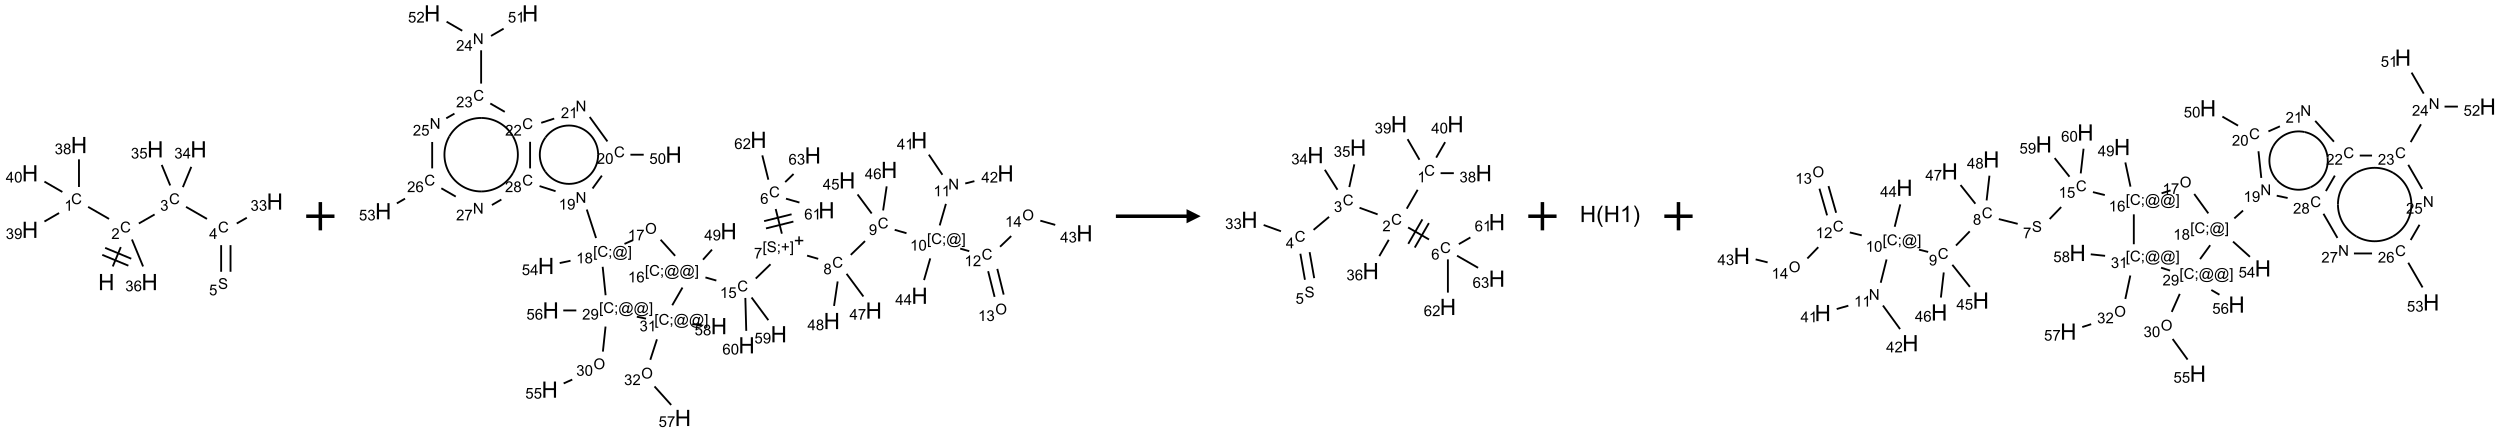 <?xml version="1.0" encoding="UTF-8"?>
<svg xmlns="http://www.w3.org/2000/svg" xmlns:xlink="http://www.w3.org/1999/xlink" width="1769" height="306" viewBox="0 0 1769 306">
<defs>
<g>
<g id="glyph-0-0">
<path d="M 2 0 L 2 -10 L 10 -10 L 10 0 Z M 2.25 -0.25 L 9.75 -0.25 L 9.75 -9.75 L 2.25 -9.75 Z M 2.25 -0.25 "/>
</g>
<g id="glyph-0-1">
<path d="M 1.281 0 L 1.281 -11.453 L 2.797 -11.453 L 2.797 -6.75 L 8.75 -6.75 L 8.75 -11.453 L 10.266 -11.453 L 10.266 0 L 8.75 0 L 8.75 -5.398 L 2.797 -5.398 L 2.797 0 Z M 1.281 0 "/>
</g>
<g id="glyph-0-2">
<path d="M 3.742 3.367 C 2.965 2.387 2.309 1.242 1.773 -0.07 C 1.238 -1.383 0.969 -2.742 0.969 -4.148 C 0.969 -5.387 1.168 -6.574 1.57 -7.711 C 2.039 -9.027 2.762 -10.34 3.742 -11.648 L 4.75 -11.648 C 4.121 -10.566 3.703 -9.793 3.5 -9.328 C 3.184 -8.609 2.934 -7.859 2.75 -7.078 C 2.527 -6.105 2.414 -5.125 2.414 -4.141 C 2.414 -1.637 3.191 0.867 4.75 3.367 Z M 3.742 3.367 "/>
</g>
<g id="glyph-0-3">
<path d="M 5.961 0 L 4.555 0 L 4.555 -8.961 C 4.215 -8.637 3.773 -8.316 3.223 -7.992 C 2.672 -7.668 2.18 -7.426 1.742 -7.266 L 1.742 -8.625 C 2.527 -8.996 3.215 -9.441 3.805 -9.969 C 4.395 -10.496 4.809 -11.004 5.055 -11.5 L 5.961 -11.5 Z M 5.961 0 "/>
</g>
<g id="glyph-0-4">
<path d="M 1.977 3.367 L 0.969 3.367 C 2.527 0.867 3.305 -1.637 3.305 -4.141 C 3.305 -5.121 3.191 -6.09 2.969 -7.055 C 2.793 -7.836 2.543 -8.586 2.227 -9.305 C 2.023 -9.773 1.605 -10.555 0.969 -11.648 L 1.977 -11.648 C 2.957 -10.34 3.68 -9.027 4.148 -7.711 C 4.551 -6.574 4.75 -5.387 4.75 -4.148 C 4.75 -2.742 4.48 -1.383 3.941 -0.07 C 3.402 1.242 2.746 2.387 1.977 3.367 Z M 1.977 3.367 "/>
</g>
<g id="glyph-1-0">
<path d="M 1.332 0 L 1.332 -6.668 L 6.668 -6.668 L 6.668 0 Z M 1.5 -0.168 L 6.5 -0.168 L 6.5 -6.5 L 1.5 -6.5 Z M 1.5 -0.168 "/>
</g>
<g id="glyph-1-1">
<path d="M 6.27 -2.676 L 7.281 -2.422 C 7.07 -1.594 6.688 -0.961 6.137 -0.523 C 5.586 -0.086 4.914 0.129 4.121 0.129 C 3.297 0.129 2.629 -0.039 2.113 -0.371 C 1.598 -0.707 1.203 -1.191 0.934 -1.828 C 0.664 -2.465 0.531 -3.145 0.531 -3.875 C 0.531 -4.672 0.684 -5.363 0.988 -5.957 C 1.293 -6.547 1.723 -6.996 2.285 -7.305 C 2.844 -7.613 3.461 -7.766 4.137 -7.766 C 4.898 -7.766 5.543 -7.57 6.062 -7.184 C 6.582 -6.793 6.945 -6.246 7.152 -5.543 L 6.156 -5.309 C 5.98 -5.863 5.723 -6.266 5.387 -6.52 C 5.051 -6.773 4.625 -6.902 4.113 -6.902 C 3.527 -6.902 3.039 -6.762 2.645 -6.48 C 2.25 -6.199 1.973 -5.82 1.812 -5.348 C 1.652 -4.871 1.574 -4.383 1.574 -3.879 C 1.574 -3.23 1.668 -2.664 1.855 -2.18 C 2.047 -1.695 2.34 -1.332 2.738 -1.094 C 3.137 -0.855 3.57 -0.734 4.035 -0.734 C 4.602 -0.734 5.082 -0.898 5.473 -1.223 C 5.867 -1.551 6.133 -2.035 6.27 -2.676 Z M 6.27 -2.676 "/>
</g>
<g id="glyph-1-2">
<path d="M 5.371 -0.902 L 5.371 0 L 0.324 0 C 0.316 -0.227 0.352 -0.441 0.434 -0.652 C 0.562 -0.996 0.766 -1.332 1.051 -1.668 C 1.332 -2 1.742 -2.387 2.277 -2.824 C 3.105 -3.504 3.668 -4.043 3.957 -4.441 C 4.25 -4.84 4.395 -5.215 4.395 -5.566 C 4.395 -5.938 4.262 -6.254 3.996 -6.508 C 3.73 -6.762 3.387 -6.891 2.957 -6.891 C 2.508 -6.891 2.145 -6.754 1.875 -6.484 C 1.605 -6.215 1.469 -5.84 1.465 -5.359 L 0.5 -5.457 C 0.566 -6.176 0.812 -6.727 1.246 -7.102 C 1.676 -7.477 2.254 -7.668 2.98 -7.668 C 3.711 -7.668 4.293 -7.465 4.719 -7.059 C 5.145 -6.652 5.359 -6.148 5.359 -5.547 C 5.359 -5.242 5.297 -4.941 5.172 -4.645 C 5.047 -4.352 4.84 -4.039 4.551 -3.715 C 4.262 -3.387 3.777 -2.938 3.105 -2.371 C 2.543 -1.898 2.18 -1.578 2.02 -1.41 C 1.859 -1.242 1.73 -1.07 1.625 -0.902 Z M 5.371 -0.902 "/>
</g>
<g id="glyph-1-3">
<path d="M 3.973 0 L 3.035 0 L 3.035 -5.973 C 2.809 -5.758 2.516 -5.543 2.148 -5.328 C 1.781 -5.113 1.453 -4.953 1.16 -4.844 L 1.16 -5.75 C 1.684 -5.996 2.145 -6.297 2.535 -6.645 C 2.93 -6.996 3.207 -7.336 3.371 -7.668 L 3.973 -7.668 Z M 3.973 0 "/>
</g>
<g id="glyph-1-4">
<path d="M 0.449 -2.016 L 1.387 -2.141 C 1.492 -1.609 1.676 -1.227 1.934 -0.992 C 2.191 -0.758 2.508 -0.641 2.879 -0.641 C 3.32 -0.641 3.695 -0.793 3.996 -1.098 C 4.301 -1.402 4.453 -1.781 4.453 -2.234 C 4.453 -2.664 4.312 -3.02 4.031 -3.301 C 3.75 -3.578 3.391 -3.719 2.957 -3.719 C 2.781 -3.719 2.562 -3.684 2.297 -3.613 L 2.402 -4.438 C 2.465 -4.43 2.516 -4.426 2.551 -4.426 C 2.949 -4.426 3.312 -4.531 3.629 -4.738 C 3.949 -4.949 4.109 -5.27 4.109 -5.703 C 4.109 -6.047 3.992 -6.332 3.762 -6.559 C 3.527 -6.785 3.227 -6.895 2.859 -6.895 C 2.496 -6.895 2.191 -6.781 1.949 -6.551 C 1.707 -6.324 1.547 -5.98 1.48 -5.52 L 0.543 -5.688 C 0.656 -6.316 0.918 -6.805 1.324 -7.148 C 1.73 -7.492 2.234 -7.668 2.84 -7.668 C 3.254 -7.668 3.641 -7.578 3.988 -7.398 C 4.34 -7.219 4.609 -6.977 4.793 -6.668 C 4.98 -6.359 5.074 -6.031 5.074 -5.684 C 5.074 -5.352 4.984 -5.051 4.809 -4.781 C 4.629 -4.512 4.367 -4.297 4.02 -4.137 C 4.473 -4.031 4.824 -3.816 5.074 -3.488 C 5.324 -3.16 5.449 -2.75 5.449 -2.254 C 5.449 -1.59 5.203 -1.023 4.719 -0.559 C 4.234 -0.098 3.617 0.137 2.875 0.137 C 2.203 0.137 1.648 -0.062 1.207 -0.465 C 0.762 -0.863 0.512 -1.379 0.449 -2.016 Z M 0.449 -2.016 "/>
</g>
<g id="glyph-1-5">
<path d="M 1.887 -4.141 C 1.496 -4.281 1.207 -4.484 1.02 -4.75 C 0.832 -5.016 0.738 -5.328 0.738 -5.699 C 0.738 -6.254 0.938 -6.719 1.34 -7.098 C 1.738 -7.477 2.27 -7.668 2.934 -7.668 C 3.598 -7.668 4.137 -7.473 4.543 -7.086 C 4.949 -6.699 5.152 -6.227 5.152 -5.672 C 5.152 -5.316 5.059 -5.008 4.871 -4.746 C 4.688 -4.484 4.406 -4.281 4.027 -4.141 C 4.496 -3.988 4.852 -3.742 5.098 -3.402 C 5.34 -3.062 5.465 -2.656 5.465 -2.184 C 5.465 -1.531 5.234 -0.98 4.77 -0.535 C 4.309 -0.09 3.703 0.129 2.949 0.129 C 2.195 0.129 1.586 -0.094 1.125 -0.539 C 0.664 -0.984 0.434 -1.543 0.434 -2.207 C 0.434 -2.703 0.559 -3.121 0.809 -3.457 C 1.062 -3.793 1.422 -4.02 1.887 -4.141 Z M 1.699 -5.73 C 1.699 -5.367 1.812 -5.074 2.047 -4.844 C 2.281 -4.613 2.582 -4.5 2.953 -4.5 C 3.312 -4.5 3.609 -4.613 3.84 -4.84 C 4.07 -5.066 4.188 -5.348 4.188 -5.676 C 4.188 -6.02 4.07 -6.309 3.832 -6.543 C 3.594 -6.777 3.297 -6.895 2.941 -6.895 C 2.586 -6.895 2.289 -6.781 2.051 -6.551 C 1.816 -6.324 1.699 -6.047 1.699 -5.73 Z M 1.395 -2.203 C 1.395 -1.938 1.461 -1.676 1.586 -1.426 C 1.711 -1.176 1.902 -0.984 2.152 -0.848 C 2.402 -0.711 2.672 -0.641 2.957 -0.641 C 3.406 -0.641 3.777 -0.785 4.066 -1.074 C 4.359 -1.363 4.504 -1.727 4.504 -2.172 C 4.504 -2.625 4.355 -2.996 4.055 -3.293 C 3.754 -3.586 3.379 -3.734 2.926 -3.734 C 2.484 -3.734 2.121 -3.59 1.832 -3.297 C 1.543 -3.004 1.395 -2.641 1.395 -2.203 Z M 1.395 -2.203 "/>
</g>
<g id="glyph-1-6">
<path d="M 0.582 -1.766 L 1.484 -1.848 C 1.562 -1.426 1.707 -1.117 1.922 -0.926 C 2.137 -0.734 2.414 -0.641 2.75 -0.641 C 3.039 -0.641 3.289 -0.707 3.508 -0.84 C 3.727 -0.973 3.902 -1.148 4.043 -1.367 C 4.18 -1.586 4.297 -1.887 4.391 -2.262 C 4.484 -2.637 4.531 -3.016 4.531 -3.406 C 4.531 -3.449 4.531 -3.512 4.527 -3.594 C 4.34 -3.297 4.082 -3.055 3.758 -2.867 C 3.434 -2.68 3.082 -2.59 2.703 -2.59 C 2.07 -2.59 1.535 -2.816 1.098 -3.277 C 0.66 -3.734 0.441 -4.34 0.441 -5.09 C 0.441 -5.863 0.672 -6.484 1.129 -6.957 C 1.586 -7.43 2.156 -7.668 2.844 -7.668 C 3.34 -7.668 3.793 -7.531 4.207 -7.266 C 4.617 -7 4.93 -6.617 5.145 -6.121 C 5.355 -5.629 5.465 -4.91 5.465 -3.973 C 5.465 -2.996 5.359 -2.223 5.145 -1.645 C 4.934 -1.066 4.617 -0.625 4.199 -0.324 C 3.781 -0.02 3.293 0.129 2.73 0.129 C 2.133 0.129 1.645 -0.035 1.266 -0.367 C 0.887 -0.699 0.66 -1.164 0.582 -1.766 Z M 4.422 -5.137 C 4.422 -5.676 4.277 -6.102 3.992 -6.418 C 3.707 -6.734 3.359 -6.891 2.957 -6.891 C 2.543 -6.891 2.18 -6.719 1.871 -6.379 C 1.562 -6.039 1.406 -5.598 1.406 -5.059 C 1.406 -4.57 1.555 -4.176 1.848 -3.871 C 2.141 -3.566 2.5 -3.418 2.934 -3.418 C 3.367 -3.418 3.723 -3.57 4.004 -3.871 C 4.281 -4.176 4.422 -4.598 4.422 -5.137 Z M 4.422 -5.137 "/>
</g>
<g id="glyph-1-7">
<path d="M 3.449 0 L 3.449 -1.828 L 0.137 -1.828 L 0.137 -2.688 L 3.621 -7.637 L 4.387 -7.637 L 4.387 -2.688 L 5.418 -2.688 L 5.418 -1.828 L 4.387 -1.828 L 4.387 0 Z M 3.449 -2.688 L 3.449 -6.129 L 1.059 -2.688 Z M 3.449 -2.688 "/>
</g>
<g id="glyph-1-8">
<path d="M 0.441 -3.766 C 0.441 -4.668 0.535 -5.395 0.723 -5.945 C 0.906 -6.496 1.184 -6.922 1.551 -7.219 C 1.918 -7.516 2.375 -7.668 2.934 -7.668 C 3.344 -7.668 3.703 -7.586 4.012 -7.418 C 4.32 -7.254 4.574 -7.016 4.777 -6.707 C 4.977 -6.395 5.137 -6.016 5.25 -5.57 C 5.363 -5.125 5.422 -4.523 5.422 -3.766 C 5.422 -2.871 5.328 -2.148 5.145 -1.598 C 4.961 -1.047 4.688 -0.621 4.32 -0.32 C 3.953 -0.02 3.492 0.129 2.934 0.129 C 2.195 0.129 1.617 -0.133 1.199 -0.66 C 0.695 -1.297 0.441 -2.332 0.441 -3.766 Z M 1.406 -3.766 C 1.406 -2.512 1.555 -1.68 1.848 -1.262 C 2.141 -0.848 2.5 -0.641 2.934 -0.641 C 3.363 -0.641 3.727 -0.848 4.02 -1.266 C 4.312 -1.684 4.457 -2.516 4.457 -3.766 C 4.457 -5.023 4.312 -5.859 4.02 -6.27 C 3.727 -6.684 3.359 -6.891 2.922 -6.891 C 2.492 -6.891 2.148 -6.707 1.891 -6.344 C 1.566 -5.879 1.406 -5.02 1.406 -3.766 Z M 1.406 -3.766 "/>
</g>
<g id="glyph-1-9">
<path d="M 0.48 -2.453 L 1.434 -2.535 C 1.477 -2.152 1.582 -1.84 1.746 -1.598 C 1.91 -1.352 2.168 -1.152 2.516 -1.004 C 2.863 -0.852 3.254 -0.777 3.688 -0.777 C 4.074 -0.777 4.414 -0.832 4.707 -0.949 C 5.004 -1.062 5.223 -1.219 5.367 -1.418 C 5.512 -1.617 5.582 -1.836 5.582 -2.074 C 5.582 -2.312 5.516 -2.523 5.375 -2.699 C 5.234 -2.879 5.008 -3.031 4.688 -3.152 C 4.484 -3.23 4.031 -3.355 3.328 -3.523 C 2.625 -3.691 2.137 -3.852 1.855 -4 C 1.488 -4.191 1.219 -4.43 1.039 -4.711 C 0.859 -4.992 0.77 -5.312 0.77 -5.66 C 0.77 -6.047 0.879 -6.406 1.098 -6.742 C 1.316 -7.078 1.637 -7.332 2.059 -7.504 C 2.477 -7.68 2.945 -7.766 3.457 -7.766 C 4.023 -7.766 4.523 -7.676 4.957 -7.492 C 5.387 -7.309 5.719 -7.043 5.953 -6.688 C 6.188 -6.332 6.312 -5.934 6.328 -5.484 L 5.359 -5.41 C 5.309 -5.895 5.133 -6.258 4.832 -6.504 C 4.531 -6.75 4.086 -6.875 3.5 -6.875 C 2.891 -6.875 2.445 -6.762 2.164 -6.539 C 1.883 -6.316 1.746 -6.047 1.746 -5.73 C 1.746 -5.457 1.844 -5.23 2.043 -5.051 C 2.238 -4.875 2.742 -4.695 3.566 -4.508 C 4.387 -4.32 4.949 -4.16 5.254 -4.02 C 5.699 -3.816 6.027 -3.555 6.238 -3.242 C 6.449 -2.93 6.559 -2.566 6.559 -2.156 C 6.559 -1.75 6.441 -1.367 6.207 -1.008 C 5.977 -0.648 5.641 -0.367 5.207 -0.168 C 4.77 0.031 4.281 0.129 3.734 0.129 C 3.043 0.129 2.465 0.031 1.996 -0.172 C 1.531 -0.375 1.164 -0.676 0.898 -1.082 C 0.633 -1.484 0.492 -1.941 0.48 -2.453 Z M 0.48 -2.453 "/>
</g>
<g id="glyph-1-10">
<path d="M 0.441 -2 L 1.426 -2.082 C 1.5 -1.605 1.668 -1.242 1.934 -1.004 C 2.199 -0.762 2.52 -0.641 2.895 -0.641 C 3.348 -0.641 3.73 -0.812 4.043 -1.152 C 4.355 -1.492 4.512 -1.941 4.512 -2.504 C 4.512 -3.039 4.359 -3.461 4.059 -3.77 C 3.758 -4.078 3.367 -4.234 2.879 -4.234 C 2.578 -4.234 2.305 -4.164 2.062 -4.027 C 1.82 -3.891 1.629 -3.715 1.488 -3.496 L 0.609 -3.609 L 1.348 -7.531 L 5.145 -7.531 L 5.145 -6.637 L 2.098 -6.637 L 1.688 -4.582 C 2.145 -4.902 2.625 -5.062 3.129 -5.062 C 3.797 -5.062 4.359 -4.832 4.816 -4.371 C 5.277 -3.91 5.504 -3.312 5.504 -2.59 C 5.504 -1.898 5.305 -1.301 4.902 -0.797 C 4.41 -0.18 3.742 0.129 2.895 0.129 C 2.199 0.129 1.633 -0.062 1.195 -0.453 C 0.758 -0.844 0.504 -1.359 0.441 -2 Z M 0.441 -2 "/>
</g>
<g id="glyph-1-11">
<path d="M 5.309 -5.766 L 4.375 -5.691 C 4.293 -6.059 4.172 -6.328 4.02 -6.496 C 3.766 -6.762 3.453 -6.895 3.082 -6.895 C 2.785 -6.895 2.523 -6.812 2.297 -6.645 C 2 -6.43 1.77 -6.117 1.598 -5.703 C 1.43 -5.289 1.34 -4.703 1.332 -3.938 C 1.559 -4.281 1.836 -4.535 2.16 -4.703 C 2.488 -4.871 2.828 -4.953 3.188 -4.953 C 3.812 -4.953 4.344 -4.723 4.785 -4.262 C 5.223 -3.801 5.441 -3.207 5.441 -2.48 C 5.441 -2 5.34 -1.555 5.133 -1.145 C 4.926 -0.73 4.641 -0.418 4.281 -0.199 C 3.922 0.02 3.512 0.129 3.051 0.129 C 2.27 0.129 1.633 -0.156 1.141 -0.73 C 0.648 -1.305 0.402 -2.254 0.402 -3.574 C 0.402 -5.051 0.672 -6.121 1.219 -6.793 C 1.695 -7.375 2.336 -7.668 3.141 -7.668 C 3.742 -7.668 4.234 -7.5 4.617 -7.16 C 5 -6.824 5.23 -6.359 5.309 -5.766 Z M 1.48 -2.473 C 1.48 -2.152 1.547 -1.844 1.684 -1.547 C 1.82 -1.25 2.016 -1.027 2.262 -0.871 C 2.508 -0.719 2.766 -0.641 3.035 -0.641 C 3.434 -0.641 3.773 -0.801 4.059 -1.121 C 4.344 -1.441 4.484 -1.875 4.484 -2.422 C 4.484 -2.949 4.344 -3.367 4.062 -3.668 C 3.781 -3.973 3.426 -4.125 3 -4.125 C 2.578 -4.125 2.219 -3.973 1.922 -3.668 C 1.625 -3.363 1.48 -2.969 1.48 -2.473 Z M 1.48 -2.473 "/>
</g>
<g id="glyph-1-12">
<path d="M 0.723 2.121 L 0.723 -7.637 L 2.793 -7.637 L 2.793 -6.859 L 1.66 -6.859 L 1.66 1.344 L 2.793 1.344 L 2.793 2.121 Z M 0.723 2.121 "/>
</g>
<g id="glyph-1-13">
<path d="M 0.949 -4.465 L 0.949 -5.531 L 2.016 -5.531 L 2.016 -4.465 Z M 0.949 0 L 0.949 -1.066 L 2.016 -1.066 L 2.016 0 C 2.016 0.391 1.945 0.711 1.809 0.949 C 1.668 1.191 1.449 1.379 1.145 1.512 L 0.887 1.109 C 1.082 1.023 1.23 0.895 1.324 0.727 C 1.418 0.559 1.469 0.316 1.48 0 Z M 0.949 0 "/>
</g>
<g id="glyph-1-14">
<path d="M 2.672 -1.234 L 2.672 -3.328 L 0.594 -3.328 L 0.594 -4.203 L 2.672 -4.203 L 2.672 -6.281 L 3.559 -6.281 L 3.559 -4.203 L 5.637 -4.203 L 5.637 -3.328 L 3.559 -3.328 L 3.559 -1.234 Z M 2.672 -1.234 "/>
</g>
<g id="glyph-1-15">
<path d="M 2.27 2.121 L 0.203 2.121 L 0.203 1.344 L 1.332 1.344 L 1.332 -6.859 L 0.203 -6.859 L 0.203 -7.637 L 2.27 -7.637 Z M 2.27 2.121 "/>
</g>
<g id="glyph-1-16">
<path d="M 0.504 -6.637 L 0.504 -7.535 L 5.449 -7.535 L 5.449 -6.809 C 4.961 -6.289 4.48 -5.602 4.004 -4.746 C 3.527 -3.887 3.156 -3.004 2.895 -2.098 C 2.707 -1.461 2.59 -0.762 2.535 0 L 1.574 0 C 1.582 -0.602 1.703 -1.328 1.926 -2.176 C 2.152 -3.027 2.477 -3.848 2.898 -4.637 C 3.32 -5.426 3.77 -6.094 4.246 -6.637 Z M 0.504 -6.637 "/>
</g>
<g id="glyph-1-17">
<path d="M 6.047 -0.848 C 5.82 -0.59 5.57 -0.379 5.289 -0.223 C 5.008 -0.062 4.73 0.016 4.449 0.016 C 4.141 0.016 3.84 -0.074 3.547 -0.254 C 3.254 -0.434 3.02 -0.715 2.836 -1.09 C 2.652 -1.465 2.562 -1.875 2.562 -2.324 C 2.562 -2.875 2.703 -3.43 2.988 -3.98 C 3.27 -4.535 3.621 -4.953 4.043 -5.23 C 4.461 -5.508 4.871 -5.645 5.266 -5.645 C 5.566 -5.645 5.855 -5.566 6.129 -5.41 C 6.402 -5.25 6.641 -5.012 6.84 -4.688 L 7.016 -5.496 L 7.949 -5.496 L 7.199 -2 C 7.094 -1.516 7.043 -1.246 7.043 -1.191 C 7.043 -1.098 7.078 -1.02 7.148 -0.949 C 7.219 -0.883 7.305 -0.848 7.406 -0.848 C 7.59 -0.848 7.832 -0.953 8.129 -1.168 C 8.527 -1.445 8.84 -1.816 9.07 -2.285 C 9.301 -2.75 9.418 -3.234 9.418 -3.73 C 9.418 -4.309 9.27 -4.852 8.973 -5.355 C 8.676 -5.859 8.23 -6.262 7.645 -6.562 C 7.055 -6.863 6.406 -7.016 5.691 -7.016 C 4.879 -7.016 4.137 -6.824 3.465 -6.445 C 2.793 -6.066 2.273 -5.52 1.902 -4.809 C 1.535 -4.098 1.348 -3.34 1.348 -2.527 C 1.348 -1.676 1.535 -0.941 1.902 -0.328 C 2.273 0.285 2.809 0.742 3.508 1.035 C 4.207 1.328 4.984 1.473 5.832 1.473 C 6.742 1.473 7.504 1.32 8.121 1.016 C 8.734 0.711 9.195 0.34 9.5 -0.098 L 10.441 -0.098 C 10.266 0.266 9.961 0.637 9.531 1.016 C 9.102 1.395 8.59 1.695 7.996 1.914 C 7.402 2.133 6.688 2.246 5.848 2.246 C 5.078 2.246 4.367 2.145 3.715 1.949 C 3.066 1.75 2.512 1.453 2.051 1.055 C 1.594 0.656 1.25 0.199 1.016 -0.316 C 0.723 -0.973 0.578 -1.684 0.578 -2.441 C 0.578 -3.289 0.75 -4.098 1.098 -4.863 C 1.523 -5.805 2.125 -6.527 2.902 -7.027 C 3.684 -7.527 4.629 -7.777 5.738 -7.777 C 6.602 -7.777 7.375 -7.602 8.059 -7.246 C 8.746 -6.895 9.285 -6.371 9.684 -5.672 C 10.02 -5.07 10.188 -4.418 10.188 -3.715 C 10.188 -2.707 9.832 -1.812 9.125 -1.031 C 8.492 -0.328 7.801 0.02 7.051 0.02 C 6.812 0.02 6.617 -0.016 6.473 -0.09 C 6.324 -0.16 6.215 -0.266 6.145 -0.402 C 6.102 -0.488 6.066 -0.637 6.047 -0.848 Z M 3.527 -2.262 C 3.527 -1.785 3.641 -1.414 3.863 -1.152 C 4.09 -0.887 4.348 -0.754 4.641 -0.754 C 4.836 -0.754 5.039 -0.812 5.254 -0.93 C 5.469 -1.047 5.676 -1.219 5.871 -1.449 C 6.066 -1.676 6.23 -1.969 6.355 -2.32 C 6.48 -2.672 6.543 -3.027 6.543 -3.379 C 6.543 -3.852 6.426 -4.219 6.191 -4.48 C 5.957 -4.738 5.672 -4.871 5.332 -4.871 C 5.109 -4.871 4.902 -4.812 4.707 -4.699 C 4.512 -4.586 4.32 -4.406 4.137 -4.156 C 3.953 -3.906 3.805 -3.602 3.691 -3.246 C 3.582 -2.887 3.527 -2.559 3.527 -2.262 Z M 3.527 -2.262 "/>
</g>
<g id="glyph-1-18">
<path d="M 0.812 0 L 0.812 -7.637 L 1.848 -7.637 L 5.859 -1.641 L 5.859 -7.637 L 6.828 -7.637 L 6.828 0 L 5.793 0 L 1.781 -6 L 1.781 0 Z M 0.812 0 "/>
</g>
<g id="glyph-1-19">
<path d="M 0.516 -3.719 C 0.516 -4.984 0.855 -5.977 1.535 -6.695 C 2.215 -7.414 3.094 -7.77 4.172 -7.77 C 4.875 -7.77 5.512 -7.602 6.078 -7.266 C 6.645 -6.93 7.074 -6.461 7.371 -5.855 C 7.668 -5.254 7.816 -4.57 7.816 -3.809 C 7.816 -3.035 7.66 -2.34 7.348 -1.73 C 7.035 -1.117 6.594 -0.656 6.02 -0.34 C 5.449 -0.027 4.828 0.129 4.168 0.129 C 3.449 0.129 2.805 -0.043 2.238 -0.391 C 1.672 -0.738 1.246 -1.211 0.953 -1.812 C 0.66 -2.414 0.516 -3.047 0.516 -3.719 Z M 1.559 -3.703 C 1.559 -2.781 1.805 -2.059 2.301 -1.527 C 2.793 -1 3.414 -0.734 4.16 -0.734 C 4.922 -0.734 5.547 -1 6.039 -1.535 C 6.531 -2.07 6.777 -2.828 6.777 -3.812 C 6.777 -4.434 6.672 -4.977 6.461 -5.441 C 6.25 -5.902 5.945 -6.262 5.539 -6.52 C 5.133 -6.773 4.68 -6.902 4.176 -6.902 C 3.461 -6.902 2.848 -6.656 2.332 -6.164 C 1.816 -5.672 1.559 -4.852 1.559 -3.703 Z M 1.559 -3.703 "/>
</g>
</g>
</defs>
<path fill="none" stroke-width="0.033" stroke-linecap="butt" stroke-linejoin="miter" stroke="rgb(0%, 0%, 0%)" stroke-opacity="1" stroke-miterlimit="10" d="M 1.464 2.148 L 1.606 1.805 " transform="matrix(40, 0, 0, 40, 21.242, 102.625)"/>
<path fill="none" stroke-width="0.033" stroke-linecap="butt" stroke-linejoin="miter" stroke="rgb(0%, 0%, 0%)" stroke-opacity="1" stroke-miterlimit="10" d="M 1.791 2.011 L 1.329 1.819 " transform="matrix(40, 0, 0, 40, 21.242, 102.625)"/>
<path fill="none" stroke-width="0.033" stroke-linecap="butt" stroke-linejoin="miter" stroke="rgb(0%, 0%, 0%)" stroke-opacity="1" stroke-miterlimit="10" d="M 1.74 2.134 L 1.278 1.943 " transform="matrix(40, 0, 0, 40, 21.242, 102.625)"/>
<path fill="none" stroke-width="0.033" stroke-linecap="butt" stroke-linejoin="miter" stroke="rgb(0%, 0%, 0%)" stroke-opacity="1" stroke-miterlimit="10" d="M 1.398 1.307 L 1.028 1.094 " transform="matrix(40, 0, 0, 40, 21.242, 102.625)"/>
<path fill="none" stroke-width="0.033" stroke-linecap="butt" stroke-linejoin="miter" stroke="rgb(0%, 0%, 0%)" stroke-opacity="1" stroke-miterlimit="10" d="M 0.866 0.742 L 0.866 0.253 " transform="matrix(40, 0, 0, 40, 21.242, 102.625)"/>
<path fill="none" stroke-width="0.033" stroke-linecap="butt" stroke-linejoin="miter" stroke="rgb(0%, 0%, 0%)" stroke-opacity="1" stroke-miterlimit="10" d="M 0.514 1.203 L 0.255 1.353 " transform="matrix(40, 0, 0, 40, 21.242, 102.625)"/>
<path fill="none" stroke-width="0.033" stroke-linecap="butt" stroke-linejoin="miter" stroke="rgb(0%, 0%, 0%)" stroke-opacity="1" stroke-miterlimit="10" d="M 0.572 0.83 L 0.255 0.647 " transform="matrix(40, 0, 0, 40, 21.242, 102.625)"/>
<path fill="none" stroke-width="0.033" stroke-linecap="butt" stroke-linejoin="miter" stroke="rgb(0%, 0%, 0%)" stroke-opacity="1" stroke-miterlimit="10" d="M 1.925 1.388 L 2.204 1.228 " transform="matrix(40, 0, 0, 40, 21.242, 102.625)"/>
<path fill="none" stroke-width="0.033" stroke-linecap="butt" stroke-linejoin="miter" stroke="rgb(0%, 0%, 0%)" stroke-opacity="1" stroke-miterlimit="10" d="M 2.76 1.094 L 3.13 1.307 " transform="matrix(40, 0, 0, 40, 21.242, 102.625)"/>
<path fill="none" stroke-width="0.033" stroke-linecap="butt" stroke-linejoin="miter" stroke="rgb(0%, 0%, 0%)" stroke-opacity="1" stroke-miterlimit="10" d="M 3.381 1.771 L 3.381 2.242 " transform="matrix(40, 0, 0, 40, 21.242, 102.625)"/>
<path fill="none" stroke-width="0.033" stroke-linecap="butt" stroke-linejoin="miter" stroke="rgb(0%, 0%, 0%)" stroke-opacity="1" stroke-miterlimit="10" d="M 3.547 1.771 L 3.547 2.242 " transform="matrix(40, 0, 0, 40, 21.242, 102.625)"/>
<path fill="none" stroke-width="0.033" stroke-linecap="butt" stroke-linejoin="miter" stroke="rgb(0%, 0%, 0%)" stroke-opacity="1" stroke-miterlimit="10" d="M 3.657 1.388 L 3.835 1.286 " transform="matrix(40, 0, 0, 40, 21.242, 102.625)"/>
<path fill="none" stroke-width="0.033" stroke-linecap="butt" stroke-linejoin="miter" stroke="rgb(0%, 0%, 0%)" stroke-opacity="1" stroke-miterlimit="10" d="M 2.704 0.745 L 2.853 0.386 " transform="matrix(40, 0, 0, 40, 21.242, 102.625)"/>
<path fill="none" stroke-width="0.033" stroke-linecap="butt" stroke-linejoin="miter" stroke="rgb(0%, 0%, 0%)" stroke-opacity="1" stroke-miterlimit="10" d="M 2.48 0.715 L 2.33 0.352 " transform="matrix(40, 0, 0, 40, 21.242, 102.625)"/>
<path fill="none" stroke-width="0.033" stroke-linecap="butt" stroke-linejoin="miter" stroke="rgb(0%, 0%, 0%)" stroke-opacity="1" stroke-miterlimit="10" d="M 1.803 1.671 L 2 2.148 " transform="matrix(40, 0, 0, 40, 21.242, 102.625)"/>
<g fill="rgb(0%, 0%, 0%)" fill-opacity="1">
<use xlink:href="#glyph-0-1" x="69.445" y="205.309"/>
</g>
<g fill="rgb(0%, 0%, 0%)" fill-opacity="1">
<use xlink:href="#glyph-1-1" x="84.93" y="164.469"/>
</g>
<g fill="rgb(0%, 0%, 0%)" fill-opacity="1">
<use xlink:href="#glyph-1-2" x="78.758" y="169.105"/>
</g>
<g fill="rgb(0%, 0%, 0%)" fill-opacity="1">
<use xlink:href="#glyph-1-1" x="50.289" y="144.469"/>
</g>
<g fill="rgb(0%, 0%, 0%)" fill-opacity="1">
<use xlink:href="#glyph-1-3" x="45.512" y="149.105"/>
</g>
<g fill="rgb(0%, 0%, 0%)" fill-opacity="1">
<use xlink:href="#glyph-0-1" x="50.109" y="108.352"/>
</g>
<g fill="rgb(0%, 0%, 0%)" fill-opacity="1">
<use xlink:href="#glyph-1-4" x="38.66" y="109.145"/>
<use xlink:href="#glyph-1-5" x="44.592" y="109.145"/>
</g>
<g fill="rgb(0%, 0%, 0%)" fill-opacity="1">
<use xlink:href="#glyph-0-1" x="15.469" y="168.352"/>
</g>
<g fill="rgb(0%, 0%, 0%)" fill-opacity="1">
<use xlink:href="#glyph-1-4" x="4.02" y="169.145"/>
<use xlink:href="#glyph-1-6" x="9.952" y="169.145"/>
</g>
<g fill="rgb(0%, 0%, 0%)" fill-opacity="1">
<use xlink:href="#glyph-0-1" x="15.469" y="128.352"/>
</g>
<g fill="rgb(0%, 0%, 0%)" fill-opacity="1">
<use xlink:href="#glyph-1-7" x="4.062" y="129.145"/>
<use xlink:href="#glyph-1-8" x="9.995" y="129.145"/>
</g>
<g fill="rgb(0%, 0%, 0%)" fill-opacity="1">
<use xlink:href="#glyph-1-1" x="119.574" y="144.469"/>
</g>
<g fill="rgb(0%, 0%, 0%)" fill-opacity="1">
<use xlink:href="#glyph-1-4" x="113.32" y="149.105"/>
</g>
<g fill="rgb(0%, 0%, 0%)" fill-opacity="1">
<use xlink:href="#glyph-1-1" x="154.215" y="164.469"/>
</g>
<g fill="rgb(0%, 0%, 0%)" fill-opacity="1">
<use xlink:href="#glyph-1-7" x="147.992" y="169.074"/>
</g>
<g fill="rgb(0%, 0%, 0%)" fill-opacity="1">
<use xlink:href="#glyph-1-9" x="154.266" y="204.469"/>
</g>
<g fill="rgb(0%, 0%, 0%)" fill-opacity="1">
<use xlink:href="#glyph-1-10" x="147.902" y="208.973"/>
</g>
<g fill="rgb(0%, 0%, 0%)" fill-opacity="1">
<use xlink:href="#glyph-0-1" x="188.676" y="148.352"/>
</g>
<g fill="rgb(0%, 0%, 0%)" fill-opacity="1">
<use xlink:href="#glyph-1-4" x="177.242" y="149.145"/>
<use xlink:href="#glyph-1-4" x="183.174" y="149.145"/>
</g>
<g fill="rgb(0%, 0%, 0%)" fill-opacity="1">
<use xlink:href="#glyph-0-1" x="134.699" y="111.398"/>
</g>
<g fill="rgb(0%, 0%, 0%)" fill-opacity="1">
<use xlink:href="#glyph-1-4" x="123.297" y="112.191"/>
<use xlink:href="#glyph-1-7" x="129.229" y="112.191"/>
</g>
<g fill="rgb(0%, 0%, 0%)" fill-opacity="1">
<use xlink:href="#glyph-0-1" x="104.086" y="111.398"/>
</g>
<g fill="rgb(0%, 0%, 0%)" fill-opacity="1">
<use xlink:href="#glyph-1-4" x="92.594" y="112.191"/>
<use xlink:href="#glyph-1-10" x="98.526" y="112.191"/>
</g>
<g fill="rgb(0%, 0%, 0%)" fill-opacity="1">
<use xlink:href="#glyph-0-1" x="100.059" y="205.309"/>
</g>
<g fill="rgb(0%, 0%, 0%)" fill-opacity="1">
<use xlink:href="#glyph-1-4" x="88.629" y="206.102"/>
<use xlink:href="#glyph-1-11" x="94.561" y="206.102"/>
</g>
<path fill="none" stroke-width="0.062" stroke-linecap="butt" stroke-linejoin="miter" stroke="rgb(0%, 0%, 0%)" stroke-opacity="1" stroke-miterlimit="10" d="M -0 0 L 0.5 0 M 0.25 -0.25 L 0.25 0.25 " transform="matrix(40, 0, 0, 40, 216.672, 153)"/>
<path fill="none" stroke-width="0.033" stroke-linecap="butt" stroke-linejoin="miter" stroke="rgb(0%, 0%, 0%)" stroke-opacity="1" stroke-miterlimit="10" d="M 6.943 3.461 L 7.052 3.897 " transform="matrix(40, 0, 0, 40, 271.168, 9.469)"/>
<path fill="none" stroke-width="0.033" stroke-linecap="butt" stroke-linejoin="miter" stroke="rgb(0%, 0%, 0%)" stroke-opacity="1" stroke-miterlimit="10" d="M 6.771 3.804 L 7.256 3.683 " transform="matrix(40, 0, 0, 40, 271.168, 9.469)"/>
<path fill="none" stroke-width="0.033" stroke-linecap="butt" stroke-linejoin="miter" stroke="rgb(0%, 0%, 0%)" stroke-opacity="1" stroke-miterlimit="10" d="M 6.738 3.675 L 7.224 3.554 " transform="matrix(40, 0, 0, 40, 271.168, 9.469)"/>
<path fill="none" stroke-width="0.033" stroke-linecap="butt" stroke-linejoin="miter" stroke="rgb(0%, 0%, 0%)" stroke-opacity="1" stroke-miterlimit="10" d="M 7.498 4.285 L 7.695 4.342 " transform="matrix(40, 0, 0, 40, 271.168, 9.469)"/>
<path fill="none" stroke-width="0.033" stroke-linecap="butt" stroke-linejoin="miter" stroke="rgb(0%, 0%, 0%)" stroke-opacity="1" stroke-miterlimit="10" d="M 8.271 4.272 L 8.523 4.028 " transform="matrix(40, 0, 0, 40, 271.168, 9.469)"/>
<path fill="none" stroke-width="0.033" stroke-linecap="butt" stroke-linejoin="miter" stroke="rgb(0%, 0%, 0%)" stroke-opacity="1" stroke-miterlimit="10" d="M 9.048 3.829 L 9.257 3.889 " transform="matrix(40, 0, 0, 40, 271.168, 9.469)"/>
<path fill="none" stroke-width="0.033" stroke-linecap="butt" stroke-linejoin="miter" stroke="rgb(0%, 0%, 0%)" stroke-opacity="1" stroke-miterlimit="10" d="M 9.844 3.751 L 9.954 3.37 " transform="matrix(40, 0, 0, 40, 271.168, 9.469)"/>
<path fill="none" stroke-width="0.033" stroke-linecap="butt" stroke-linejoin="miter" stroke="rgb(0%, 0%, 0%)" stroke-opacity="1" stroke-miterlimit="10" d="M 9.892 2.855 L 9.652 2.499 " transform="matrix(40, 0, 0, 40, 271.168, 9.469)"/>
<path fill="none" stroke-width="0.033" stroke-linecap="butt" stroke-linejoin="miter" stroke="rgb(0%, 0%, 0%)" stroke-opacity="1" stroke-miterlimit="10" d="M 10.296 3.009 L 10.458 2.968 " transform="matrix(40, 0, 0, 40, 271.168, 9.469)"/>
<path fill="none" stroke-width="0.033" stroke-linecap="butt" stroke-linejoin="miter" stroke="rgb(0%, 0%, 0%)" stroke-opacity="1" stroke-miterlimit="10" d="M 10.207 4.161 L 10.367 4.207 " transform="matrix(40, 0, 0, 40, 271.168, 9.469)"/>
<path fill="none" stroke-width="0.033" stroke-linecap="butt" stroke-linejoin="miter" stroke="rgb(0%, 0%, 0%)" stroke-opacity="1" stroke-miterlimit="10" d="M 10.701 4.561 L 10.815 5.015 " transform="matrix(40, 0, 0, 40, 271.168, 9.469)"/>
<path fill="none" stroke-width="0.033" stroke-linecap="butt" stroke-linejoin="miter" stroke="rgb(0%, 0%, 0%)" stroke-opacity="1" stroke-miterlimit="10" d="M 10.863 4.52 L 10.976 4.975 " transform="matrix(40, 0, 0, 40, 271.168, 9.469)"/>
<path fill="none" stroke-width="0.033" stroke-linecap="butt" stroke-linejoin="miter" stroke="rgb(0%, 0%, 0%)" stroke-opacity="1" stroke-miterlimit="10" d="M 10.912 4.128 L 11.109 3.939 " transform="matrix(40, 0, 0, 40, 271.168, 9.469)"/>
<path fill="none" stroke-width="0.033" stroke-linecap="butt" stroke-linejoin="miter" stroke="rgb(0%, 0%, 0%)" stroke-opacity="1" stroke-miterlimit="10" d="M 11.624 3.667 L 11.888 3.742 " transform="matrix(40, 0, 0, 40, 271.168, 9.469)"/>
<path fill="none" stroke-width="0.033" stroke-linecap="butt" stroke-linejoin="miter" stroke="rgb(0%, 0%, 0%)" stroke-opacity="1" stroke-miterlimit="10" d="M 9.677 4.334 L 9.567 4.718 " transform="matrix(40, 0, 0, 40, 271.168, 9.469)"/>
<path fill="none" stroke-width="0.033" stroke-linecap="butt" stroke-linejoin="miter" stroke="rgb(0%, 0%, 0%)" stroke-opacity="1" stroke-miterlimit="10" d="M 8.641 3.54 L 8.391 3.203 " transform="matrix(40, 0, 0, 40, 271.168, 9.469)"/>
<path fill="none" stroke-width="0.033" stroke-linecap="butt" stroke-linejoin="miter" stroke="rgb(0%, 0%, 0%)" stroke-opacity="1" stroke-miterlimit="10" d="M 8.843 3.486 L 8.906 3.06 " transform="matrix(40, 0, 0, 40, 271.168, 9.469)"/>
<path fill="none" stroke-width="0.033" stroke-linecap="butt" stroke-linejoin="miter" stroke="rgb(0%, 0%, 0%)" stroke-opacity="1" stroke-miterlimit="10" d="M 8.197 4.607 L 8.494 5.008 " transform="matrix(40, 0, 0, 40, 271.168, 9.469)"/>
<path fill="none" stroke-width="0.033" stroke-linecap="butt" stroke-linejoin="miter" stroke="rgb(0%, 0%, 0%)" stroke-opacity="1" stroke-miterlimit="10" d="M 8.039 4.742 L 7.975 5.175 " transform="matrix(40, 0, 0, 40, 271.168, 9.469)"/>
<path fill="none" stroke-width="0.033" stroke-linecap="butt" stroke-linejoin="miter" stroke="rgb(0%, 0%, 0%)" stroke-opacity="1" stroke-miterlimit="10" d="M 6.851 4.438 L 6.59 4.691 " transform="matrix(40, 0, 0, 40, 271.168, 9.469)"/>
<path fill="none" stroke-width="0.033" stroke-linecap="butt" stroke-linejoin="miter" stroke="rgb(0%, 0%, 0%)" stroke-opacity="1" stroke-miterlimit="10" d="M 5.893 4.726 L 5.7 4.671 " transform="matrix(40, 0, 0, 40, 271.168, 9.469)"/>
<path fill="none" stroke-width="0.033" stroke-linecap="butt" stroke-linejoin="miter" stroke="rgb(0%, 0%, 0%)" stroke-opacity="1" stroke-miterlimit="10" d="M 5.657 4.357 L 5.816 4.179 " transform="matrix(40, 0, 0, 40, 271.168, 9.469)"/>
<path fill="none" stroke-width="0.033" stroke-linecap="butt" stroke-linejoin="miter" stroke="rgb(0%, 0%, 0%)" stroke-opacity="1" stroke-miterlimit="10" d="M 5.164 4.289 L 4.907 4.004 " transform="matrix(40, 0, 0, 40, 271.168, 9.469)"/>
<path fill="none" stroke-width="0.033" stroke-linecap="butt" stroke-linejoin="miter" stroke="rgb(0%, 0%, 0%)" stroke-opacity="1" stroke-miterlimit="10" d="M 4.42 4.01 L 4.268 4.078 " transform="matrix(40, 0, 0, 40, 271.168, 9.469)"/>
<path fill="none" stroke-width="0.033" stroke-linecap="butt" stroke-linejoin="miter" stroke="rgb(0%, 0%, 0%)" stroke-opacity="1" stroke-miterlimit="10" d="M 3.765 3.974 L 3.601 3.47 " transform="matrix(40, 0, 0, 40, 271.168, 9.469)"/>
<path fill="none" stroke-width="0.033" stroke-linecap="butt" stroke-linejoin="miter" stroke="rgb(0%, 0%, 0%)" stroke-opacity="1" stroke-miterlimit="10" d="M 3.703 3.098 L 3.868 2.87 " transform="matrix(40, 0, 0, 40, 271.168, 9.469)"/>
<path fill="none" stroke-width="0.033" stroke-linecap="butt" stroke-linejoin="miter" stroke="rgb(0%, 0%, 0%)" stroke-opacity="1" stroke-miterlimit="10" d="M 4.373 2.5 L 4.608 2.5 " transform="matrix(40, 0, 0, 40, 271.168, 9.469)"/>
<path fill="none" stroke-width="0.033" stroke-linecap="butt" stroke-linejoin="miter" stroke="rgb(0%, 0%, 0%)" stroke-opacity="1" stroke-miterlimit="10" d="M 3.966 2.265 L 3.653 1.833 " transform="matrix(40, 0, 0, 40, 271.168, 9.469)"/>
<path fill="none" stroke-width="0.033" stroke-linecap="butt" stroke-linejoin="miter" stroke="rgb(0%, 0%, 0%)" stroke-opacity="1" stroke-miterlimit="10" d="M 3.025 1.861 L 2.795 1.936 " transform="matrix(40, 0, 0, 40, 271.168, 9.469)"/>
<path fill="none" stroke-width="0.033" stroke-linecap="butt" stroke-linejoin="miter" stroke="rgb(0%, 0%, 0%)" stroke-opacity="1" stroke-miterlimit="10" d="M 2.15 1.742 L 1.894 1.594 " transform="matrix(40, 0, 0, 40, 271.168, 9.469)"/>
<path fill="none" stroke-width="0.033" stroke-linecap="butt" stroke-linejoin="miter" stroke="rgb(0%, 0%, 0%)" stroke-opacity="1" stroke-miterlimit="10" d="M 1.732 1.242 L 1.732 0.653 " transform="matrix(40, 0, 0, 40, 271.168, 9.469)"/>
<path fill="none" stroke-width="0.033" stroke-linecap="butt" stroke-linejoin="miter" stroke="rgb(0%, 0%, 0%)" stroke-opacity="1" stroke-miterlimit="10" d="M 1.907 0.399 L 2.13 0.27 " transform="matrix(40, 0, 0, 40, 271.168, 9.469)"/>
<path fill="none" stroke-width="0.033" stroke-linecap="butt" stroke-linejoin="miter" stroke="rgb(0%, 0%, 0%)" stroke-opacity="1" stroke-miterlimit="10" d="M 1.398 0.307 L 1.121 0.147 " transform="matrix(40, 0, 0, 40, 271.168, 9.469)"/>
<path fill="none" stroke-width="0.033" stroke-linecap="butt" stroke-linejoin="miter" stroke="rgb(0%, 0%, 0%)" stroke-opacity="1" stroke-miterlimit="10" d="M 1.26 1.773 L 1.115 1.856 " transform="matrix(40, 0, 0, 40, 271.168, 9.469)"/>
<path fill="none" stroke-width="0.033" stroke-linecap="butt" stroke-linejoin="miter" stroke="rgb(0%, 0%, 0%)" stroke-opacity="1" stroke-miterlimit="10" d="M 0.866 2.275 L 0.866 2.742 " transform="matrix(40, 0, 0, 40, 271.168, 9.469)"/>
<path fill="none" stroke-width="0.033" stroke-linecap="butt" stroke-linejoin="miter" stroke="rgb(0%, 0%, 0%)" stroke-opacity="1" stroke-miterlimit="10" d="M 0.386 3.277 L 0.241 3.361 " transform="matrix(40, 0, 0, 40, 271.168, 9.469)"/>
<path fill="none" stroke-width="0.033" stroke-linecap="butt" stroke-linejoin="miter" stroke="rgb(0%, 0%, 0%)" stroke-opacity="1" stroke-miterlimit="10" d="M 1.028 3.094 L 1.283 3.241 " transform="matrix(40, 0, 0, 40, 271.168, 9.469)"/>
<path fill="none" stroke-width="0.033" stroke-linecap="butt" stroke-linejoin="miter" stroke="rgb(0%, 0%, 0%)" stroke-opacity="1" stroke-miterlimit="10" d="M 1.923 3.39 L 2.09 3.293 " transform="matrix(40, 0, 0, 40, 271.168, 9.469)"/>
<path fill="none" stroke-width="0.033" stroke-linecap="butt" stroke-linejoin="miter" stroke="rgb(0%, 0%, 0%)" stroke-opacity="1" stroke-miterlimit="10" d="M 2.766 3.055 L 3.049 3.146 " transform="matrix(40, 0, 0, 40, 271.168, 9.469)"/>
<path fill="none" stroke-width="0.033" stroke-linecap="butt" stroke-linejoin="miter" stroke="rgb(0%, 0%, 0%)" stroke-opacity="1" stroke-miterlimit="10" d="M 2.598 2.742 L 2.598 2.272 " transform="matrix(40, 0, 0, 40, 271.168, 9.469)"/>
<path fill="none" stroke-width="0.033" stroke-linecap="butt" stroke-linejoin="miter" stroke="rgb(0%, 0%, 0%)" stroke-opacity="1" stroke-miterlimit="10" d="M 3.313 4.376 L 3.122 4.417 " transform="matrix(40, 0, 0, 40, 271.168, 9.469)"/>
<path fill="none" stroke-width="0.033" stroke-linecap="butt" stroke-linejoin="miter" stroke="rgb(0%, 0%, 0%)" stroke-opacity="1" stroke-miterlimit="10" d="M 3.882 4.483 L 3.934 4.986 " transform="matrix(40, 0, 0, 40, 271.168, 9.469)"/>
<path fill="none" stroke-width="0.033" stroke-linecap="butt" stroke-linejoin="miter" stroke="rgb(0%, 0%, 0%)" stroke-opacity="1" stroke-miterlimit="10" d="M 3.933 5.54 L 3.886 5.983 " transform="matrix(40, 0, 0, 40, 271.168, 9.469)"/>
<path fill="none" stroke-width="0.033" stroke-linecap="butt" stroke-linejoin="miter" stroke="rgb(0%, 0%, 0%)" stroke-opacity="1" stroke-miterlimit="10" d="M 3.344 6.478 L 3.192 6.546 " transform="matrix(40, 0, 0, 40, 271.168, 9.469)"/>
<path fill="none" stroke-width="0.033" stroke-linecap="butt" stroke-linejoin="miter" stroke="rgb(0%, 0%, 0%)" stroke-opacity="1" stroke-miterlimit="10" d="M 3.416 5.255 L 3.185 5.255 " transform="matrix(40, 0, 0, 40, 271.168, 9.469)"/>
<path fill="none" stroke-width="0.033" stroke-linecap="butt" stroke-linejoin="miter" stroke="rgb(0%, 0%, 0%)" stroke-opacity="1" stroke-miterlimit="10" d="M 4.486 5.366 L 4.649 5.4 " transform="matrix(40, 0, 0, 40, 271.168, 9.469)"/>
<path fill="none" stroke-width="0.033" stroke-linecap="butt" stroke-linejoin="miter" stroke="rgb(0%, 0%, 0%)" stroke-opacity="1" stroke-miterlimit="10" d="M 5.113 5.163 L 5.294 4.85 " transform="matrix(40, 0, 0, 40, 271.168, 9.469)"/>
<path fill="none" stroke-width="0.033" stroke-linecap="butt" stroke-linejoin="miter" stroke="rgb(0%, 0%, 0%)" stroke-opacity="1" stroke-miterlimit="10" d="M 4.842 5.766 L 4.725 6.128 " transform="matrix(40, 0, 0, 40, 271.168, 9.469)"/>
<path fill="none" stroke-width="0.033" stroke-linecap="butt" stroke-linejoin="miter" stroke="rgb(0%, 0%, 0%)" stroke-opacity="1" stroke-miterlimit="10" d="M 4.799 6.599 L 5.094 6.927 " transform="matrix(40, 0, 0, 40, 271.168, 9.469)"/>
<path fill="none" stroke-width="0.033" stroke-linecap="butt" stroke-linejoin="miter" stroke="rgb(0%, 0%, 0%)" stroke-opacity="1" stroke-miterlimit="10" d="M 5.465 5.499 L 5.632 5.511 " transform="matrix(40, 0, 0, 40, 271.168, 9.469)"/>
<path fill="none" stroke-width="0.033" stroke-linecap="butt" stroke-linejoin="miter" stroke="rgb(0%, 0%, 0%)" stroke-opacity="1" stroke-miterlimit="10" d="M 6.516 5.026 L 6.813 5.427 " transform="matrix(40, 0, 0, 40, 271.168, 9.469)"/>
<path fill="none" stroke-width="0.033" stroke-linecap="butt" stroke-linejoin="miter" stroke="rgb(0%, 0%, 0%)" stroke-opacity="1" stroke-miterlimit="10" d="M 6.406 5.034 L 6.422 5.616 " transform="matrix(40, 0, 0, 40, 271.168, 9.469)"/>
<path fill="none" stroke-width="0.033" stroke-linecap="butt" stroke-linejoin="miter" stroke="rgb(0%, 0%, 0%)" stroke-opacity="1" stroke-miterlimit="10" d="M 7.125 3.278 L 7.363 3.346 " transform="matrix(40, 0, 0, 40, 271.168, 9.469)"/>
<path fill="none" stroke-width="0.033" stroke-linecap="butt" stroke-linejoin="miter" stroke="rgb(0%, 0%, 0%)" stroke-opacity="1" stroke-miterlimit="10" d="M 6.813 2.942 L 6.706 2.512 " transform="matrix(40, 0, 0, 40, 271.168, 9.469)"/>
<path fill="none" stroke-width="0.033" stroke-linecap="butt" stroke-linejoin="miter" stroke="rgb(0%, 0%, 0%)" stroke-opacity="1" stroke-miterlimit="10" d="M 7.111 2.984 L 7.259 2.841 " transform="matrix(40, 0, 0, 40, 271.168, 9.469)"/>
<path fill="none" stroke-width="0.033" stroke-linecap="butt" stroke-linejoin="miter" stroke="rgb(0%, 0%, 0%)" stroke-opacity="1" stroke-miterlimit="10" d="M 3.802 2.5 C 3.802 2.724 3.658 2.922 3.446 2.991 " transform="matrix(40, 0, 0, 40, 271.168, 9.469)"/>
<path fill="none" stroke-width="0.033" stroke-linecap="butt" stroke-linejoin="miter" stroke="rgb(0%, 0%, 0%)" stroke-opacity="1" stroke-miterlimit="10" d="M 3.446 2.009 C 3.658 2.078 3.802 2.276 3.802 2.5 " transform="matrix(40, 0, 0, 40, 271.168, 9.469)"/>
<path fill="none" stroke-width="0.033" stroke-linecap="butt" stroke-linejoin="miter" stroke="rgb(0%, 0%, 0%)" stroke-opacity="1" stroke-miterlimit="10" d="M 2.869 2.197 C 3 2.016 3.233 1.94 3.446 2.009 " transform="matrix(40, 0, 0, 40, 271.168, 9.469)"/>
<path fill="none" stroke-width="0.033" stroke-linecap="butt" stroke-linejoin="miter" stroke="rgb(0%, 0%, 0%)" stroke-opacity="1" stroke-miterlimit="10" d="M 2.869 2.803 C 2.737 2.622 2.737 2.378 2.869 2.197 " transform="matrix(40, 0, 0, 40, 271.168, 9.469)"/>
<path fill="none" stroke-width="0.033" stroke-linecap="butt" stroke-linejoin="miter" stroke="rgb(0%, 0%, 0%)" stroke-opacity="1" stroke-miterlimit="10" d="M 3.446 2.991 C 3.233 3.06 3 2.984 2.869 2.803 " transform="matrix(40, 0, 0, 40, 271.168, 9.469)"/>
<path fill="none" stroke-width="0.033" stroke-linecap="butt" stroke-linejoin="miter" stroke="rgb(0%, 0%, 0%)" stroke-opacity="1" stroke-miterlimit="10" d="M 1.732 1.85 C 1.964 1.85 2.179 1.974 2.295 2.175 " transform="matrix(40, 0, 0, 40, 271.168, 9.469)"/>
<path fill="none" stroke-width="0.033" stroke-linecap="butt" stroke-linejoin="miter" stroke="rgb(0%, 0%, 0%)" stroke-opacity="1" stroke-miterlimit="10" d="M 1.17 2.175 C 1.286 1.974 1.5 1.85 1.732 1.85 " transform="matrix(40, 0, 0, 40, 271.168, 9.469)"/>
<path fill="none" stroke-width="0.033" stroke-linecap="butt" stroke-linejoin="miter" stroke="rgb(0%, 0%, 0%)" stroke-opacity="1" stroke-miterlimit="10" d="M 1.17 2.825 C 1.054 2.624 1.054 2.376 1.17 2.175 " transform="matrix(40, 0, 0, 40, 271.168, 9.469)"/>
<path fill="none" stroke-width="0.033" stroke-linecap="butt" stroke-linejoin="miter" stroke="rgb(0%, 0%, 0%)" stroke-opacity="1" stroke-miterlimit="10" d="M 1.732 3.15 C 1.5 3.15 1.286 3.026 1.17 2.825 " transform="matrix(40, 0, 0, 40, 271.168, 9.469)"/>
<path fill="none" stroke-width="0.033" stroke-linecap="butt" stroke-linejoin="miter" stroke="rgb(0%, 0%, 0%)" stroke-opacity="1" stroke-miterlimit="10" d="M 2.295 2.825 C 2.179 3.026 1.964 3.15 1.732 3.15 " transform="matrix(40, 0, 0, 40, 271.168, 9.469)"/>
<path fill="none" stroke-width="0.033" stroke-linecap="butt" stroke-linejoin="miter" stroke="rgb(0%, 0%, 0%)" stroke-opacity="1" stroke-miterlimit="10" d="M 2.295 2.175 C 2.411 2.376 2.411 2.624 2.295 2.825 " transform="matrix(40, 0, 0, 40, 271.168, 9.469)"/>
<g fill="rgb(0%, 0%, 0%)" fill-opacity="1">
<use xlink:href="#glyph-1-1" x="544.129" y="139.602"/>
</g>
<g fill="rgb(0%, 0%, 0%)" fill-opacity="1">
<use xlink:href="#glyph-1-11" x="537.883" y="144.234"/>
</g>
<g fill="rgb(0%, 0%, 0%)" fill-opacity="1">
<use xlink:href="#glyph-1-12" x="539.543" y="178.41"/>
<use xlink:href="#glyph-1-9" x="542.507" y="178.41"/>
<use xlink:href="#glyph-1-13" x="549.621" y="178.41"/>
<use xlink:href="#glyph-1-14" x="552.585" y="178.41"/>
<use xlink:href="#glyph-1-15" x="558.814" y="178.41"/>
</g>
<g fill="rgb(0%, 0%, 0%)" fill-opacity="1">
<use xlink:href="#glyph-1-16" x="533.488" y="182.918"/>
</g>
<path fill-rule="nonzero" fill="rgb(0%, 0%, 0%)" fill-opacity="1" d="M 562.422 169.707 L 564.887 169.707 L 564.887 167.242 L 565.953 167.242 L 565.953 169.707 L 568.418 169.707 L 568.418 170.773 L 565.953 170.773 L 565.953 173.238 L 564.887 173.238 L 564.887 170.773 L 562.422 170.773 "/>
<g fill="rgb(0%, 0%, 0%)" fill-opacity="1">
<use xlink:href="#glyph-1-1" x="588.883" y="189.438"/>
</g>
<g fill="rgb(0%, 0%, 0%)" fill-opacity="1">
<use xlink:href="#glyph-1-5" x="582.617" y="194.074"/>
</g>
<g fill="rgb(0%, 0%, 0%)" fill-opacity="1">
<use xlink:href="#glyph-1-1" x="621.031" y="161.652"/>
</g>
<g fill="rgb(0%, 0%, 0%)" fill-opacity="1">
<use xlink:href="#glyph-1-6" x="614.762" y="166.285"/>
</g>
<g fill="rgb(0%, 0%, 0%)" fill-opacity="1">
<use xlink:href="#glyph-1-12" x="655.91" y="172.684"/>
<use xlink:href="#glyph-1-1" x="658.874" y="172.684"/>
<use xlink:href="#glyph-1-13" x="666.577" y="172.684"/>
<use xlink:href="#glyph-1-17" x="669.54" y="172.684"/>
<use xlink:href="#glyph-1-15" x="680.368" y="172.684"/>
</g>
<g fill="rgb(0%, 0%, 0%)" fill-opacity="1">
<use xlink:href="#glyph-1-3" x="643.949" y="177.312"/>
<use xlink:href="#glyph-1-8" x="649.882" y="177.312"/>
</g>
<g fill="rgb(0%, 0%, 0%)" fill-opacity="1">
<use xlink:href="#glyph-1-18" x="670.961" y="134.094"/>
</g>
<g fill="rgb(0%, 0%, 0%)" fill-opacity="1">
<use xlink:href="#glyph-1-3" x="660.531" y="138.863"/>
<use xlink:href="#glyph-1-3" x="666.464" y="138.863"/>
</g>
<g fill="rgb(0%, 0%, 0%)" fill-opacity="1">
<use xlink:href="#glyph-0-1" x="644.586" y="104.949"/>
</g>
<g fill="rgb(0%, 0%, 0%)" fill-opacity="1">
<use xlink:href="#glyph-1-7" x="634.625" y="105.738"/>
<use xlink:href="#glyph-1-3" x="640.557" y="105.738"/>
</g>
<g fill="rgb(0%, 0%, 0%)" fill-opacity="1">
<use xlink:href="#glyph-0-1" x="705.766" y="128.434"/>
</g>
<g fill="rgb(0%, 0%, 0%)" fill-opacity="1">
<use xlink:href="#glyph-1-7" x="694.41" y="129.223"/>
<use xlink:href="#glyph-1-2" x="700.342" y="129.223"/>
</g>
<g fill="rgb(0%, 0%, 0%)" fill-opacity="1">
<use xlink:href="#glyph-1-1" x="694.559" y="183.703"/>
</g>
<g fill="rgb(0%, 0%, 0%)" fill-opacity="1">
<use xlink:href="#glyph-1-3" x="682.449" y="188.34"/>
<use xlink:href="#glyph-1-2" x="688.382" y="188.34"/>
</g>
<g fill="rgb(0%, 0%, 0%)" fill-opacity="1">
<use xlink:href="#glyph-1-19" x="704.25" y="222.52"/>
</g>
<g fill="rgb(0%, 0%, 0%)" fill-opacity="1">
<use xlink:href="#glyph-1-3" x="692.051" y="227.148"/>
<use xlink:href="#glyph-1-4" x="697.983" y="227.148"/>
</g>
<g fill="rgb(0%, 0%, 0%)" fill-opacity="1">
<use xlink:href="#glyph-1-19" x="723.348" y="155.918"/>
</g>
<g fill="rgb(0%, 0%, 0%)" fill-opacity="1">
<use xlink:href="#glyph-1-3" x="711.176" y="160.551"/>
<use xlink:href="#glyph-1-7" x="717.108" y="160.551"/>
</g>
<g fill="rgb(0%, 0%, 0%)" fill-opacity="1">
<use xlink:href="#glyph-0-1" x="761.602" y="170.824"/>
</g>
<g fill="rgb(0%, 0%, 0%)" fill-opacity="1">
<use xlink:href="#glyph-1-7" x="750.168" y="171.617"/>
<use xlink:href="#glyph-1-4" x="756.1" y="171.617"/>
</g>
<g fill="rgb(0%, 0%, 0%)" fill-opacity="1">
<use xlink:href="#glyph-0-1" x="644.902" y="215.012"/>
</g>
<g fill="rgb(0%, 0%, 0%)" fill-opacity="1">
<use xlink:href="#glyph-1-7" x="633.5" y="215.77"/>
<use xlink:href="#glyph-1-7" x="639.432" y="215.77"/>
</g>
<g fill="rgb(0%, 0%, 0%)" fill-opacity="1">
<use xlink:href="#glyph-0-1" x="593.684" y="133.379"/>
</g>
<g fill="rgb(0%, 0%, 0%)" fill-opacity="1">
<use xlink:href="#glyph-1-7" x="582.191" y="134.141"/>
<use xlink:href="#glyph-1-10" x="588.124" y="134.141"/>
</g>
<g fill="rgb(0%, 0%, 0%)" fill-opacity="1">
<use xlink:href="#glyph-0-1" x="623.391" y="125.973"/>
</g>
<g fill="rgb(0%, 0%, 0%)" fill-opacity="1">
<use xlink:href="#glyph-1-7" x="611.961" y="126.766"/>
<use xlink:href="#glyph-1-11" x="617.893" y="126.766"/>
</g>
<g fill="rgb(0%, 0%, 0%)" fill-opacity="1">
<use xlink:href="#glyph-0-1" x="612.496" y="225.473"/>
</g>
<g fill="rgb(0%, 0%, 0%)" fill-opacity="1">
<use xlink:href="#glyph-1-7" x="601.062" y="226.234"/>
<use xlink:href="#glyph-1-16" x="606.995" y="226.234"/>
</g>
<g fill="rgb(0%, 0%, 0%)" fill-opacity="1">
<use xlink:href="#glyph-0-1" x="582.789" y="232.883"/>
</g>
<g fill="rgb(0%, 0%, 0%)" fill-opacity="1">
<use xlink:href="#glyph-1-7" x="571.34" y="233.672"/>
<use xlink:href="#glyph-1-5" x="577.272" y="233.672"/>
</g>
<g fill="rgb(0%, 0%, 0%)" fill-opacity="1">
<use xlink:href="#glyph-1-1" x="521.66" y="206.199"/>
</g>
<g fill="rgb(0%, 0%, 0%)" fill-opacity="1">
<use xlink:href="#glyph-1-3" x="509.418" y="210.836"/>
<use xlink:href="#glyph-1-10" x="515.35" y="210.836"/>
</g>
<g fill="rgb(0%, 0%, 0%)" fill-opacity="1">
<use xlink:href="#glyph-1-12" x="456.305" y="195.18"/>
<use xlink:href="#glyph-1-1" x="459.268" y="195.18"/>
<use xlink:href="#glyph-1-13" x="466.971" y="195.18"/>
<use xlink:href="#glyph-1-17" x="469.935" y="195.18"/>
<use xlink:href="#glyph-1-17" x="480.763" y="195.18"/>
<use xlink:href="#glyph-1-15" x="491.591" y="195.18"/>
</g>
<g fill="rgb(0%, 0%, 0%)" fill-opacity="1">
<use xlink:href="#glyph-1-3" x="444.32" y="199.809"/>
<use xlink:href="#glyph-1-11" x="450.253" y="199.809"/>
</g>
<g fill="rgb(0%, 0%, 0%)" fill-opacity="1">
<use xlink:href="#glyph-0-1" x="509.793" y="169.328"/>
</g>
<g fill="rgb(0%, 0%, 0%)" fill-opacity="1">
<use xlink:href="#glyph-1-7" x="498.344" y="170.121"/>
<use xlink:href="#glyph-1-6" x="504.276" y="170.121"/>
</g>
<g fill="rgb(0%, 0%, 0%)" fill-opacity="1">
<use xlink:href="#glyph-1-19" x="456.457" y="165.449"/>
</g>
<g fill="rgb(0%, 0%, 0%)" fill-opacity="1">
<use xlink:href="#glyph-1-3" x="444.258" y="170.082"/>
<use xlink:href="#glyph-1-16" x="450.19" y="170.082"/>
</g>
<g fill="rgb(0%, 0%, 0%)" fill-opacity="1">
<use xlink:href="#glyph-1-12" x="419.707" y="181.723"/>
<use xlink:href="#glyph-1-1" x="422.671" y="181.723"/>
<use xlink:href="#glyph-1-13" x="430.374" y="181.723"/>
<use xlink:href="#glyph-1-17" x="433.337" y="181.723"/>
<use xlink:href="#glyph-1-15" x="444.165" y="181.723"/>
</g>
<g fill="rgb(0%, 0%, 0%)" fill-opacity="1">
<use xlink:href="#glyph-1-3" x="407.699" y="186.352"/>
<use xlink:href="#glyph-1-5" x="413.632" y="186.352"/>
</g>
<g fill="rgb(0%, 0%, 0%)" fill-opacity="1">
<use xlink:href="#glyph-1-18" x="407.258" y="143.543"/>
</g>
<g fill="rgb(0%, 0%, 0%)" fill-opacity="1">
<use xlink:href="#glyph-1-3" x="395.34" y="148.309"/>
<use xlink:href="#glyph-1-6" x="401.272" y="148.309"/>
</g>
<g fill="rgb(0%, 0%, 0%)" fill-opacity="1">
<use xlink:href="#glyph-1-1" x="434.426" y="111.312"/>
</g>
<g fill="rgb(0%, 0%, 0%)" fill-opacity="1">
<use xlink:href="#glyph-1-2" x="422.27" y="115.949"/>
<use xlink:href="#glyph-1-8" x="428.202" y="115.949"/>
</g>
<g fill="rgb(0%, 0%, 0%)" fill-opacity="1">
<use xlink:href="#glyph-0-1" x="470.871" y="115.195"/>
</g>
<g fill="rgb(0%, 0%, 0%)" fill-opacity="1">
<use xlink:href="#glyph-1-10" x="459.465" y="115.988"/>
<use xlink:href="#glyph-1-8" x="465.397" y="115.988"/>
</g>
<g fill="rgb(0%, 0%, 0%)" fill-opacity="1">
<use xlink:href="#glyph-1-18" x="407.258" y="78.82"/>
</g>
<g fill="rgb(0%, 0%, 0%)" fill-opacity="1">
<use xlink:href="#glyph-1-2" x="396.832" y="83.59"/>
<use xlink:href="#glyph-1-3" x="402.764" y="83.59"/>
</g>
<g fill="rgb(0%, 0%, 0%)" fill-opacity="1">
<use xlink:href="#glyph-1-1" x="369.5" y="91.312"/>
</g>
<g fill="rgb(0%, 0%, 0%)" fill-opacity="1">
<use xlink:href="#glyph-1-2" x="357.395" y="95.949"/>
<use xlink:href="#glyph-1-2" x="363.327" y="95.949"/>
</g>
<g fill="rgb(0%, 0%, 0%)" fill-opacity="1">
<use xlink:href="#glyph-1-1" x="334.855" y="71.312"/>
</g>
<g fill="rgb(0%, 0%, 0%)" fill-opacity="1">
<use xlink:href="#glyph-1-2" x="322.676" y="75.949"/>
<use xlink:href="#glyph-1-4" x="328.608" y="75.949"/>
</g>
<g fill="rgb(0%, 0%, 0%)" fill-opacity="1">
<use xlink:href="#glyph-1-18" x="334.574" y="31.18"/>
</g>
<g fill="rgb(0%, 0%, 0%)" fill-opacity="1">
<use xlink:href="#glyph-1-2" x="322.707" y="35.949"/>
<use xlink:href="#glyph-1-7" x="328.639" y="35.949"/>
</g>
<g fill="rgb(0%, 0%, 0%)" fill-opacity="1">
<use xlink:href="#glyph-0-1" x="369.32" y="15.195"/>
</g>
<g fill="rgb(0%, 0%, 0%)" fill-opacity="1">
<use xlink:href="#glyph-1-10" x="359.359" y="15.988"/>
<use xlink:href="#glyph-1-3" x="365.292" y="15.988"/>
</g>
<g fill="rgb(0%, 0%, 0%)" fill-opacity="1">
<use xlink:href="#glyph-0-1" x="300.035" y="15.195"/>
</g>
<g fill="rgb(0%, 0%, 0%)" fill-opacity="1">
<use xlink:href="#glyph-1-10" x="288.68" y="15.988"/>
<use xlink:href="#glyph-1-2" x="294.612" y="15.988"/>
</g>
<g fill="rgb(0%, 0%, 0%)" fill-opacity="1">
<use xlink:href="#glyph-1-18" x="304.043" y="91.18"/>
</g>
<g fill="rgb(0%, 0%, 0%)" fill-opacity="1">
<use xlink:href="#glyph-1-2" x="292.086" y="95.949"/>
<use xlink:href="#glyph-1-10" x="298.018" y="95.949"/>
</g>
<g fill="rgb(0%, 0%, 0%)" fill-opacity="1">
<use xlink:href="#glyph-1-1" x="300.215" y="131.312"/>
</g>
<g fill="rgb(0%, 0%, 0%)" fill-opacity="1">
<use xlink:href="#glyph-1-2" x="288.039" y="135.949"/>
<use xlink:href="#glyph-1-11" x="293.971" y="135.949"/>
</g>
<g fill="rgb(0%, 0%, 0%)" fill-opacity="1">
<use xlink:href="#glyph-0-1" x="265.395" y="155.195"/>
</g>
<g fill="rgb(0%, 0%, 0%)" fill-opacity="1">
<use xlink:href="#glyph-1-10" x="253.961" y="155.988"/>
<use xlink:href="#glyph-1-4" x="259.893" y="155.988"/>
</g>
<g fill="rgb(0%, 0%, 0%)" fill-opacity="1">
<use xlink:href="#glyph-1-18" x="334.574" y="151.18"/>
</g>
<g fill="rgb(0%, 0%, 0%)" fill-opacity="1">
<use xlink:href="#glyph-1-2" x="322.676" y="155.949"/>
<use xlink:href="#glyph-1-16" x="328.608" y="155.949"/>
</g>
<g fill="rgb(0%, 0%, 0%)" fill-opacity="1">
<use xlink:href="#glyph-1-1" x="369.5" y="131.312"/>
</g>
<g fill="rgb(0%, 0%, 0%)" fill-opacity="1">
<use xlink:href="#glyph-1-2" x="357.301" y="135.949"/>
<use xlink:href="#glyph-1-5" x="363.233" y="135.949"/>
</g>
<g fill="rgb(0%, 0%, 0%)" fill-opacity="1">
<use xlink:href="#glyph-0-1" x="380.594" y="193.914"/>
</g>
<g fill="rgb(0%, 0%, 0%)" fill-opacity="1">
<use xlink:href="#glyph-1-10" x="369.191" y="194.676"/>
<use xlink:href="#glyph-1-7" x="375.124" y="194.676"/>
</g>
<g fill="rgb(0%, 0%, 0%)" fill-opacity="1">
<use xlink:href="#glyph-1-12" x="423.887" y="221.504"/>
<use xlink:href="#glyph-1-1" x="426.85" y="221.504"/>
<use xlink:href="#glyph-1-13" x="434.553" y="221.504"/>
<use xlink:href="#glyph-1-17" x="437.517" y="221.504"/>
<use xlink:href="#glyph-1-17" x="448.345" y="221.504"/>
<use xlink:href="#glyph-1-15" x="459.173" y="221.504"/>
</g>
<g fill="rgb(0%, 0%, 0%)" fill-opacity="1">
<use xlink:href="#glyph-1-2" x="411.883" y="226.133"/>
<use xlink:href="#glyph-1-6" x="417.815" y="226.133"/>
</g>
<g fill="rgb(0%, 0%, 0%)" fill-opacity="1">
<use xlink:href="#glyph-1-19" x="419.918" y="261.281"/>
</g>
<g fill="rgb(0%, 0%, 0%)" fill-opacity="1">
<use xlink:href="#glyph-1-4" x="407.742" y="265.914"/>
<use xlink:href="#glyph-1-8" x="413.674" y="265.914"/>
</g>
<g fill="rgb(0%, 0%, 0%)" fill-opacity="1">
<use xlink:href="#glyph-0-1" x="383.18" y="281.43"/>
</g>
<g fill="rgb(0%, 0%, 0%)" fill-opacity="1">
<use xlink:href="#glyph-1-10" x="371.688" y="282.09"/>
<use xlink:href="#glyph-1-10" x="377.62" y="282.09"/>
</g>
<g fill="rgb(0%, 0%, 0%)" fill-opacity="1">
<use xlink:href="#glyph-0-1" x="383.902" y="225.379"/>
</g>
<g fill="rgb(0%, 0%, 0%)" fill-opacity="1">
<use xlink:href="#glyph-1-10" x="372.473" y="226.172"/>
<use xlink:href="#glyph-1-11" x="378.405" y="226.172"/>
</g>
<g fill="rgb(0%, 0%, 0%)" fill-opacity="1">
<use xlink:href="#glyph-1-12" x="463.012" y="229.82"/>
<use xlink:href="#glyph-1-1" x="465.975" y="229.82"/>
<use xlink:href="#glyph-1-13" x="473.678" y="229.82"/>
<use xlink:href="#glyph-1-17" x="476.642" y="229.82"/>
<use xlink:href="#glyph-1-17" x="487.47" y="229.82"/>
<use xlink:href="#glyph-1-15" x="498.298" y="229.82"/>
</g>
<g fill="rgb(0%, 0%, 0%)" fill-opacity="1">
<use xlink:href="#glyph-1-4" x="452.5" y="234.449"/>
<use xlink:href="#glyph-1-3" x="458.432" y="234.449"/>
</g>
<g fill="rgb(0%, 0%, 0%)" fill-opacity="1">
<use xlink:href="#glyph-1-19" x="453.688" y="267.859"/>
</g>
<g fill="rgb(0%, 0%, 0%)" fill-opacity="1">
<use xlink:href="#glyph-1-4" x="441.566" y="272.492"/>
<use xlink:href="#glyph-1-2" x="447.499" y="272.492"/>
</g>
<g fill="rgb(0%, 0%, 0%)" fill-opacity="1">
<use xlink:href="#glyph-0-1" x="477.434" y="301.465"/>
</g>
<g fill="rgb(0%, 0%, 0%)" fill-opacity="1">
<use xlink:href="#glyph-1-10" x="466" y="302.129"/>
<use xlink:href="#glyph-1-16" x="471.932" y="302.129"/>
</g>
<g fill="rgb(0%, 0%, 0%)" fill-opacity="1">
<use xlink:href="#glyph-0-1" x="502.93" y="236.488"/>
</g>
<g fill="rgb(0%, 0%, 0%)" fill-opacity="1">
<use xlink:href="#glyph-1-10" x="491.48" y="237.277"/>
<use xlink:href="#glyph-1-5" x="497.413" y="237.277"/>
</g>
<g fill="rgb(0%, 0%, 0%)" fill-opacity="1">
<use xlink:href="#glyph-0-1" x="545.273" y="242.234"/>
</g>
<g fill="rgb(0%, 0%, 0%)" fill-opacity="1">
<use xlink:href="#glyph-1-10" x="533.82" y="243.027"/>
<use xlink:href="#glyph-1-6" x="539.753" y="243.027"/>
</g>
<g fill="rgb(0%, 0%, 0%)" fill-opacity="1">
<use xlink:href="#glyph-0-1" x="522.527" y="250.066"/>
</g>
<g fill="rgb(0%, 0%, 0%)" fill-opacity="1">
<use xlink:href="#glyph-1-11" x="511.117" y="250.859"/>
<use xlink:href="#glyph-1-8" x="517.049" y="250.859"/>
</g>
<g fill="rgb(0%, 0%, 0%)" fill-opacity="1">
<use xlink:href="#glyph-0-1" x="579.027" y="154.508"/>
</g>
<g fill="rgb(0%, 0%, 0%)" fill-opacity="1">
<use xlink:href="#glyph-1-11" x="569.066" y="155.301"/>
<use xlink:href="#glyph-1-3" x="574.999" y="155.301"/>
</g>
<g fill="rgb(0%, 0%, 0%)" fill-opacity="1">
<use xlink:href="#glyph-0-1" x="530.898" y="104.672"/>
</g>
<g fill="rgb(0%, 0%, 0%)" fill-opacity="1">
<use xlink:href="#glyph-1-11" x="519.543" y="105.465"/>
<use xlink:href="#glyph-1-2" x="525.475" y="105.465"/>
</g>
<g fill="rgb(0%, 0%, 0%)" fill-opacity="1">
<use xlink:href="#glyph-0-1" x="569.348" y="115.695"/>
</g>
<g fill="rgb(0%, 0%, 0%)" fill-opacity="1">
<use xlink:href="#glyph-1-11" x="557.914" y="116.488"/>
<use xlink:href="#glyph-1-4" x="563.846" y="116.488"/>
</g>
<path fill-rule="nonzero" fill="rgb(0%, 0%, 0%)" fill-opacity="1" d="M 789.598 154.25 L 839.598 154.25 L 839.598 158 L 849.598 153 L 839.598 148 L 839.598 151.75 L 789.598 151.75 "/>
<path fill="none" stroke-width="0.033" stroke-linecap="butt" stroke-linejoin="miter" stroke="rgb(0%, 0%, 0%)" stroke-opacity="1" stroke-miterlimit="10" d="M 2.976 1.16 L 2.783 1.494 " transform="matrix(40, 0, 0, 40, 884.09, 87.898)"/>
<path fill="none" stroke-width="0.033" stroke-linecap="butt" stroke-linejoin="miter" stroke="rgb(0%, 0%, 0%)" stroke-opacity="1" stroke-miterlimit="10" d="M 2.268 1.595 L 1.948 1.478 " transform="matrix(40, 0, 0, 40, 884.09, 87.898)"/>
<path fill="none" stroke-width="0.033" stroke-linecap="butt" stroke-linejoin="miter" stroke="rgb(0%, 0%, 0%)" stroke-opacity="1" stroke-miterlimit="10" d="M 1.409 1.639 L 1.135 1.869 " transform="matrix(40, 0, 0, 40, 884.09, 87.898)"/>
<path fill="none" stroke-width="0.033" stroke-linecap="butt" stroke-linejoin="miter" stroke="rgb(0%, 0%, 0%)" stroke-opacity="1" stroke-miterlimit="10" d="M 0.901 2.291 L 0.982 2.752 " transform="matrix(40, 0, 0, 40, 884.09, 87.898)"/>
<path fill="none" stroke-width="0.033" stroke-linecap="butt" stroke-linejoin="miter" stroke="rgb(0%, 0%, 0%)" stroke-opacity="1" stroke-miterlimit="10" d="M 1.065 2.263 L 1.146 2.723 " transform="matrix(40, 0, 0, 40, 884.09, 87.898)"/>
<path fill="none" stroke-width="0.033" stroke-linecap="butt" stroke-linejoin="miter" stroke="rgb(0%, 0%, 0%)" stroke-opacity="1" stroke-miterlimit="10" d="M 0.558 1.894 L 0.252 1.783 " transform="matrix(40, 0, 0, 40, 884.09, 87.898)"/>
<path fill="none" stroke-width="0.033" stroke-linecap="butt" stroke-linejoin="miter" stroke="rgb(0%, 0%, 0%)" stroke-opacity="1" stroke-miterlimit="10" d="M 1.558 1.159 L 1.334 0.806 " transform="matrix(40, 0, 0, 40, 884.09, 87.898)"/>
<path fill="none" stroke-width="0.033" stroke-linecap="butt" stroke-linejoin="miter" stroke="rgb(0%, 0%, 0%)" stroke-opacity="1" stroke-miterlimit="10" d="M 1.767 1.112 L 1.856 0.71 " transform="matrix(40, 0, 0, 40, 884.09, 87.898)"/>
<path fill="none" stroke-width="0.033" stroke-linecap="butt" stroke-linejoin="miter" stroke="rgb(0%, 0%, 0%)" stroke-opacity="1" stroke-miterlimit="10" d="M 2.807 1.826 L 3.177 2.039 " transform="matrix(40, 0, 0, 40, 884.09, 87.898)"/>
<path fill="none" stroke-width="0.033" stroke-linecap="butt" stroke-linejoin="miter" stroke="rgb(0%, 0%, 0%)" stroke-opacity="1" stroke-miterlimit="10" d="M 2.925 2.182 L 3.175 1.749 " transform="matrix(40, 0, 0, 40, 884.09, 87.898)"/>
<path fill="none" stroke-width="0.033" stroke-linecap="butt" stroke-linejoin="miter" stroke="rgb(0%, 0%, 0%)" stroke-opacity="1" stroke-miterlimit="10" d="M 2.81 2.116 L 3.06 1.683 " transform="matrix(40, 0, 0, 40, 884.09, 87.898)"/>
<path fill="none" stroke-width="0.033" stroke-linecap="butt" stroke-linejoin="miter" stroke="rgb(0%, 0%, 0%)" stroke-opacity="1" stroke-miterlimit="10" d="M 3.705 2.121 L 3.909 2.003 " transform="matrix(40, 0, 0, 40, 884.09, 87.898)"/>
<path fill="none" stroke-width="0.033" stroke-linecap="butt" stroke-linejoin="miter" stroke="rgb(0%, 0%, 0%)" stroke-opacity="1" stroke-miterlimit="10" d="M 3.511 2.391 L 3.511 2.979 " transform="matrix(40, 0, 0, 40, 884.09, 87.898)"/>
<path fill="none" stroke-width="0.033" stroke-linecap="butt" stroke-linejoin="miter" stroke="rgb(0%, 0%, 0%)" stroke-opacity="1" stroke-miterlimit="10" d="M 3.673 2.326 L 4.045 2.54 " transform="matrix(40, 0, 0, 40, 884.09, 87.898)"/>
<path fill="none" stroke-width="0.033" stroke-linecap="butt" stroke-linejoin="miter" stroke="rgb(0%, 0%, 0%)" stroke-opacity="1" stroke-miterlimit="10" d="M 2.465 2.045 L 2.298 2.333 " transform="matrix(40, 0, 0, 40, 884.09, 87.898)"/>
<path fill="none" stroke-width="0.033" stroke-linecap="butt" stroke-linejoin="miter" stroke="rgb(0%, 0%, 0%)" stroke-opacity="1" stroke-miterlimit="10" d="M 3.382 0.866 L 3.616 0.866 " transform="matrix(40, 0, 0, 40, 884.09, 87.898)"/>
<path fill="none" stroke-width="0.033" stroke-linecap="butt" stroke-linejoin="miter" stroke="rgb(0%, 0%, 0%)" stroke-opacity="1" stroke-miterlimit="10" d="M 3.008 0.628 L 2.798 0.265 " transform="matrix(40, 0, 0, 40, 884.09, 87.898)"/>
<path fill="none" stroke-width="0.033" stroke-linecap="butt" stroke-linejoin="miter" stroke="rgb(0%, 0%, 0%)" stroke-opacity="1" stroke-miterlimit="10" d="M 3.304 0.591 L 3.462 0.317 " transform="matrix(40, 0, 0, 40, 884.09, 87.898)"/>
<g fill="rgb(0%, 0%, 0%)" fill-opacity="1">
<use xlink:href="#glyph-1-1" x="1007.688" y="124.383"/>
</g>
<g fill="rgb(0%, 0%, 0%)" fill-opacity="1">
<use xlink:href="#glyph-1-3" x="1002.91" y="129.02"/>
</g>
<g fill="rgb(0%, 0%, 0%)" fill-opacity="1">
<use xlink:href="#glyph-1-1" x="984.312" y="159.023"/>
</g>
<g fill="rgb(0%, 0%, 0%)" fill-opacity="1">
<use xlink:href="#glyph-1-2" x="978.141" y="163.66"/>
</g>
<g fill="rgb(0%, 0%, 0%)" fill-opacity="1">
<use xlink:href="#glyph-1-1" x="950.102" y="145.344"/>
</g>
<g fill="rgb(0%, 0%, 0%)" fill-opacity="1">
<use xlink:href="#glyph-1-4" x="943.852" y="149.98"/>
</g>
<g fill="rgb(0%, 0%, 0%)" fill-opacity="1">
<use xlink:href="#glyph-1-1" x="916.086" y="171.055"/>
</g>
<g fill="rgb(0%, 0%, 0%)" fill-opacity="1">
<use xlink:href="#glyph-1-7" x="909.863" y="175.66"/>
</g>
<g fill="rgb(0%, 0%, 0%)" fill-opacity="1">
<use xlink:href="#glyph-1-9" x="923.082" y="210.449"/>
</g>
<g fill="rgb(0%, 0%, 0%)" fill-opacity="1">
<use xlink:href="#glyph-1-10" x="916.723" y="214.953"/>
</g>
<g fill="rgb(0%, 0%, 0%)" fill-opacity="1">
<use xlink:href="#glyph-0-1" x="878.316" y="161.258"/>
</g>
<g fill="rgb(0%, 0%, 0%)" fill-opacity="1">
<use xlink:href="#glyph-1-4" x="866.883" y="162.051"/>
<use xlink:href="#glyph-1-4" x="872.815" y="162.051"/>
</g>
<g fill="rgb(0%, 0%, 0%)" fill-opacity="1">
<use xlink:href="#glyph-0-1" x="925.055" y="115.492"/>
</g>
<g fill="rgb(0%, 0%, 0%)" fill-opacity="1">
<use xlink:href="#glyph-1-4" x="913.652" y="116.285"/>
<use xlink:href="#glyph-1-7" x="919.585" y="116.285"/>
</g>
<g fill="rgb(0%, 0%, 0%)" fill-opacity="1">
<use xlink:href="#glyph-0-1" x="955.203" y="110.176"/>
</g>
<g fill="rgb(0%, 0%, 0%)" fill-opacity="1">
<use xlink:href="#glyph-1-4" x="943.715" y="110.969"/>
<use xlink:href="#glyph-1-10" x="949.647" y="110.969"/>
</g>
<g fill="rgb(0%, 0%, 0%)" fill-opacity="1">
<use xlink:href="#glyph-1-1" x="1018.957" y="179.023"/>
</g>
<g fill="rgb(0%, 0%, 0%)" fill-opacity="1">
<use xlink:href="#glyph-1-11" x="1012.711" y="183.66"/>
</g>
<g fill="rgb(0%, 0%, 0%)" fill-opacity="1">
<use xlink:href="#glyph-0-1" x="1053.418" y="162.906"/>
</g>
<g fill="rgb(0%, 0%, 0%)" fill-opacity="1">
<use xlink:href="#glyph-1-11" x="1043.457" y="163.699"/>
<use xlink:href="#glyph-1-3" x="1049.389" y="163.699"/>
</g>
<g fill="rgb(0%, 0%, 0%)" fill-opacity="1">
<use xlink:href="#glyph-0-1" x="1018.777" y="222.906"/>
</g>
<g fill="rgb(0%, 0%, 0%)" fill-opacity="1">
<use xlink:href="#glyph-1-11" x="1007.422" y="223.699"/>
<use xlink:href="#glyph-1-2" x="1013.354" y="223.699"/>
</g>
<g fill="rgb(0%, 0%, 0%)" fill-opacity="1">
<use xlink:href="#glyph-0-1" x="1053.418" y="202.906"/>
</g>
<g fill="rgb(0%, 0%, 0%)" fill-opacity="1">
<use xlink:href="#glyph-1-11" x="1041.984" y="203.699"/>
<use xlink:href="#glyph-1-4" x="1047.917" y="203.699"/>
</g>
<g fill="rgb(0%, 0%, 0%)" fill-opacity="1">
<use xlink:href="#glyph-0-1" x="964.133" y="197.551"/>
</g>
<g fill="rgb(0%, 0%, 0%)" fill-opacity="1">
<use xlink:href="#glyph-1-4" x="952.707" y="198.34"/>
<use xlink:href="#glyph-1-11" x="958.639" y="198.34"/>
</g>
<g fill="rgb(0%, 0%, 0%)" fill-opacity="1">
<use xlink:href="#glyph-0-1" x="1044.133" y="128.266"/>
</g>
<g fill="rgb(0%, 0%, 0%)" fill-opacity="1">
<use xlink:href="#glyph-1-4" x="1032.684" y="129.059"/>
<use xlink:href="#glyph-1-5" x="1038.616" y="129.059"/>
</g>
<g fill="rgb(0%, 0%, 0%)" fill-opacity="1">
<use xlink:href="#glyph-0-1" x="984.133" y="93.625"/>
</g>
<g fill="rgb(0%, 0%, 0%)" fill-opacity="1">
<use xlink:href="#glyph-1-4" x="972.684" y="94.418"/>
<use xlink:href="#glyph-1-6" x="978.616" y="94.418"/>
</g>
<g fill="rgb(0%, 0%, 0%)" fill-opacity="1">
<use xlink:href="#glyph-0-1" x="1024.133" y="93.625"/>
</g>
<g fill="rgb(0%, 0%, 0%)" fill-opacity="1">
<use xlink:href="#glyph-1-7" x="1012.727" y="94.418"/>
<use xlink:href="#glyph-1-8" x="1018.659" y="94.418"/>
</g>
<path fill="none" stroke-width="0.062" stroke-linecap="butt" stroke-linejoin="miter" stroke="rgb(0%, 0%, 0%)" stroke-opacity="1" stroke-miterlimit="10" d="M -0 0 L 0.5 0 M 0.25 -0.25 L 0.25 0.25 " transform="matrix(40, 0, 0, 40, 1081.414, 153)"/>
<g fill="rgb(0%, 0%, 0%)" fill-opacity="1">
<use xlink:href="#glyph-0-1" x="1117.867" y="157.145"/>
<use xlink:href="#glyph-0-2" x="1129.422" y="157.145"/>
<use xlink:href="#glyph-0-1" x="1134.75" y="157.145"/>
<use xlink:href="#glyph-0-3" x="1146.305" y="157.145"/>
<use xlink:href="#glyph-0-4" x="1155.203" y="157.145"/>
</g>
<path fill="none" stroke-width="0.062" stroke-linecap="butt" stroke-linejoin="miter" stroke="rgb(0%, 0%, 0%)" stroke-opacity="1" stroke-miterlimit="10" d="M -0 0 L 0.5 0 M 0.25 -0.25 L 0.25 0.25 " transform="matrix(40, 0, 0, 40, 1177.684, 153)"/>
<path fill="none" stroke-width="0.033" stroke-linecap="butt" stroke-linejoin="miter" stroke="rgb(0%, 0%, 0%)" stroke-opacity="1" stroke-miterlimit="10" d="M 4.881 2.94 L 4.547 2.856 " transform="matrix(40, 0, 0, 40, 1232.488, 40.787)"/>
<path fill="none" stroke-width="0.033" stroke-linecap="butt" stroke-linejoin="miter" stroke="rgb(0%, 0%, 0%)" stroke-opacity="1" stroke-miterlimit="10" d="M 4.032 3.073 L 3.789 3.324 " transform="matrix(40, 0, 0, 40, 1232.488, 40.787)"/>
<path fill="none" stroke-width="0.033" stroke-linecap="butt" stroke-linejoin="miter" stroke="rgb(0%, 0%, 0%)" stroke-opacity="1" stroke-miterlimit="10" d="M 3.297 3.437 L 3.135 3.397 " transform="matrix(40, 0, 0, 40, 1232.488, 40.787)"/>
<path fill="none" stroke-width="0.033" stroke-linecap="butt" stroke-linejoin="miter" stroke="rgb(0%, 0%, 0%)" stroke-opacity="1" stroke-miterlimit="10" d="M 2.561 3.57 L 2.458 3.982 " transform="matrix(40, 0, 0, 40, 1232.488, 40.787)"/>
<path fill="none" stroke-width="0.033" stroke-linecap="butt" stroke-linejoin="miter" stroke="rgb(0%, 0%, 0%)" stroke-opacity="1" stroke-miterlimit="10" d="M 1.885 4.388 L 1.679 4.447 " transform="matrix(40, 0, 0, 40, 1232.488, 40.787)"/>
<path fill="none" stroke-width="0.033" stroke-linecap="butt" stroke-linejoin="miter" stroke="rgb(0%, 0%, 0%)" stroke-opacity="1" stroke-miterlimit="10" d="M 2.497 4.385 L 2.8 4.802 " transform="matrix(40, 0, 0, 40, 1232.488, 40.787)"/>
<path fill="none" stroke-width="0.033" stroke-linecap="butt" stroke-linejoin="miter" stroke="rgb(0%, 0%, 0%)" stroke-opacity="1" stroke-miterlimit="10" d="M 2.122 3.144 L 1.911 3.092 " transform="matrix(40, 0, 0, 40, 1232.488, 40.787)"/>
<path fill="none" stroke-width="0.033" stroke-linecap="butt" stroke-linejoin="miter" stroke="rgb(0%, 0%, 0%)" stroke-opacity="1" stroke-miterlimit="10" d="M 1.669 2.744 L 1.534 2.272 " transform="matrix(40, 0, 0, 40, 1232.488, 40.787)"/>
<path fill="none" stroke-width="0.033" stroke-linecap="butt" stroke-linejoin="miter" stroke="rgb(0%, 0%, 0%)" stroke-opacity="1" stroke-miterlimit="10" d="M 1.509 2.79 L 1.374 2.318 " transform="matrix(40, 0, 0, 40, 1232.488, 40.787)"/>
<path fill="none" stroke-width="0.033" stroke-linecap="butt" stroke-linejoin="miter" stroke="rgb(0%, 0%, 0%)" stroke-opacity="1" stroke-miterlimit="10" d="M 1.353 3.353 L 1.16 3.553 " transform="matrix(40, 0, 0, 40, 1232.488, 40.787)"/>
<path fill="none" stroke-width="0.033" stroke-linecap="butt" stroke-linejoin="miter" stroke="rgb(0%, 0%, 0%)" stroke-opacity="1" stroke-miterlimit="10" d="M 0.457 3.622 L 0.245 3.569 " transform="matrix(40, 0, 0, 40, 1232.488, 40.787)"/>
<path fill="none" stroke-width="0.033" stroke-linecap="butt" stroke-linejoin="miter" stroke="rgb(0%, 0%, 0%)" stroke-opacity="1" stroke-miterlimit="10" d="M 2.705 2.992 L 2.804 2.596 " transform="matrix(40, 0, 0, 40, 1232.488, 40.787)"/>
<path fill="none" stroke-width="0.033" stroke-linecap="butt" stroke-linejoin="miter" stroke="rgb(0%, 0%, 0%)" stroke-opacity="1" stroke-miterlimit="10" d="M 3.725 3.665 L 4.035 4.055 " transform="matrix(40, 0, 0, 40, 1232.488, 40.787)"/>
<path fill="none" stroke-width="0.033" stroke-linecap="butt" stroke-linejoin="miter" stroke="rgb(0%, 0%, 0%)" stroke-opacity="1" stroke-miterlimit="10" d="M 3.573 3.8 L 3.522 4.244 " transform="matrix(40, 0, 0, 40, 1232.488, 40.787)"/>
<path fill="none" stroke-width="0.033" stroke-linecap="butt" stroke-linejoin="miter" stroke="rgb(0%, 0%, 0%)" stroke-opacity="1" stroke-miterlimit="10" d="M 4.132 2.584 L 3.87 2.254 " transform="matrix(40, 0, 0, 40, 1232.488, 40.787)"/>
<path fill="none" stroke-width="0.033" stroke-linecap="butt" stroke-linejoin="miter" stroke="rgb(0%, 0%, 0%)" stroke-opacity="1" stroke-miterlimit="10" d="M 4.331 2.526 L 4.381 2.088 " transform="matrix(40, 0, 0, 40, 1232.488, 40.787)"/>
<path fill="none" stroke-width="0.033" stroke-linecap="butt" stroke-linejoin="miter" stroke="rgb(0%, 0%, 0%)" stroke-opacity="1" stroke-miterlimit="10" d="M 5.446 2.855 L 5.65 2.643 " transform="matrix(40, 0, 0, 40, 1232.488, 40.787)"/>
<path fill="none" stroke-width="0.033" stroke-linecap="butt" stroke-linejoin="miter" stroke="rgb(0%, 0%, 0%)" stroke-opacity="1" stroke-miterlimit="10" d="M 6.212 2.379 L 6.422 2.431 " transform="matrix(40, 0, 0, 40, 1232.488, 40.787)"/>
<path fill="none" stroke-width="0.033" stroke-linecap="butt" stroke-linejoin="miter" stroke="rgb(0%, 0%, 0%)" stroke-opacity="1" stroke-miterlimit="10" d="M 6.876 2.282 L 6.785 1.854 " transform="matrix(40, 0, 0, 40, 1232.488, 40.787)"/>
<path fill="none" stroke-width="0.033" stroke-linecap="butt" stroke-linejoin="miter" stroke="rgb(0%, 0%, 0%)" stroke-opacity="1" stroke-miterlimit="10" d="M 7.426 2.4 L 7.585 2.348 " transform="matrix(40, 0, 0, 40, 1232.488, 40.787)"/>
<path fill="none" stroke-width="0.033" stroke-linecap="butt" stroke-linejoin="miter" stroke="rgb(0%, 0%, 0%)" stroke-opacity="1" stroke-miterlimit="10" d="M 8.004 2.412 L 8.253 2.755 " transform="matrix(40, 0, 0, 40, 1232.488, 40.787)"/>
<path fill="none" stroke-width="0.033" stroke-linecap="butt" stroke-linejoin="miter" stroke="rgb(0%, 0%, 0%)" stroke-opacity="1" stroke-miterlimit="10" d="M 8.713 2.844 L 8.867 2.705 " transform="matrix(40, 0, 0, 40, 1232.488, 40.787)"/>
<path fill="none" stroke-width="0.033" stroke-linecap="butt" stroke-linejoin="miter" stroke="rgb(0%, 0%, 0%)" stroke-opacity="1" stroke-miterlimit="10" d="M 9.19 2.128 L 9.14 1.656 " transform="matrix(40, 0, 0, 40, 1232.488, 40.787)"/>
<path fill="none" stroke-width="0.033" stroke-linecap="butt" stroke-linejoin="miter" stroke="rgb(0%, 0%, 0%)" stroke-opacity="1" stroke-miterlimit="10" d="M 8.779 1.203 L 8.502 1.043 " transform="matrix(40, 0, 0, 40, 1232.488, 40.787)"/>
<path fill="none" stroke-width="0.033" stroke-linecap="butt" stroke-linejoin="miter" stroke="rgb(0%, 0%, 0%)" stroke-opacity="1" stroke-miterlimit="10" d="M 9.316 1.305 L 9.519 1.215 " transform="matrix(40, 0, 0, 40, 1232.488, 40.787)"/>
<path fill="none" stroke-width="0.033" stroke-linecap="butt" stroke-linejoin="miter" stroke="rgb(0%, 0%, 0%)" stroke-opacity="1" stroke-miterlimit="10" d="M 10.144 1.119 L 10.475 1.487 " transform="matrix(40, 0, 0, 40, 1232.488, 40.787)"/>
<path fill="none" stroke-width="0.033" stroke-linecap="butt" stroke-linejoin="miter" stroke="rgb(0%, 0%, 0%)" stroke-opacity="1" stroke-miterlimit="10" d="M 10.932 1.732 L 11.149 1.732 " transform="matrix(40, 0, 0, 40, 1232.488, 40.787)"/>
<path fill="none" stroke-width="0.033" stroke-linecap="butt" stroke-linejoin="miter" stroke="rgb(0%, 0%, 0%)" stroke-opacity="1" stroke-miterlimit="10" d="M 11.833 1.494 L 12.015 1.179 " transform="matrix(40, 0, 0, 40, 1232.488, 40.787)"/>
<path fill="none" stroke-width="0.033" stroke-linecap="butt" stroke-linejoin="miter" stroke="rgb(0%, 0%, 0%)" stroke-opacity="1" stroke-miterlimit="10" d="M 12.063 0.636 L 11.849 0.265 " transform="matrix(40, 0, 0, 40, 1232.488, 40.787)"/>
<path fill="none" stroke-width="0.033" stroke-linecap="butt" stroke-linejoin="miter" stroke="rgb(0%, 0%, 0%)" stroke-opacity="1" stroke-miterlimit="10" d="M 12.432 0.866 L 12.668 0.866 " transform="matrix(40, 0, 0, 40, 1232.488, 40.787)"/>
<path fill="none" stroke-width="0.033" stroke-linecap="butt" stroke-linejoin="miter" stroke="rgb(0%, 0%, 0%)" stroke-opacity="1" stroke-miterlimit="10" d="M 11.79 1.896 L 12.037 2.323 " transform="matrix(40, 0, 0, 40, 1232.488, 40.787)"/>
<path fill="none" stroke-width="0.033" stroke-linecap="butt" stroke-linejoin="miter" stroke="rgb(0%, 0%, 0%)" stroke-opacity="1" stroke-miterlimit="10" d="M 11.989 2.956 L 11.833 3.226 " transform="matrix(40, 0, 0, 40, 1232.488, 40.787)"/>
<path fill="none" stroke-width="0.033" stroke-linecap="butt" stroke-linejoin="miter" stroke="rgb(0%, 0%, 0%)" stroke-opacity="1" stroke-miterlimit="10" d="M 11.79 3.628 L 12.043 4.065 " transform="matrix(40, 0, 0, 40, 1232.488, 40.787)"/>
<path fill="none" stroke-width="0.033" stroke-linecap="butt" stroke-linejoin="miter" stroke="rgb(0%, 0%, 0%)" stroke-opacity="1" stroke-miterlimit="10" d="M 11.149 3.464 L 10.829 3.464 " transform="matrix(40, 0, 0, 40, 1232.488, 40.787)"/>
<path fill="none" stroke-width="0.033" stroke-linecap="butt" stroke-linejoin="miter" stroke="rgb(0%, 0%, 0%)" stroke-opacity="1" stroke-miterlimit="10" d="M 10.537 3.189 L 10.29 2.762 " transform="matrix(40, 0, 0, 40, 1232.488, 40.787)"/>
<path fill="none" stroke-width="0.033" stroke-linecap="butt" stroke-linejoin="miter" stroke="rgb(0%, 0%, 0%)" stroke-opacity="1" stroke-miterlimit="10" d="M 9.656 2.483 L 9.463 2.442 " transform="matrix(40, 0, 0, 40, 1232.488, 40.787)"/>
<path fill="none" stroke-width="0.033" stroke-linecap="butt" stroke-linejoin="miter" stroke="rgb(0%, 0%, 0%)" stroke-opacity="1" stroke-miterlimit="10" d="M 10.333 2.36 L 10.491 2.087 " transform="matrix(40, 0, 0, 40, 1232.488, 40.787)"/>
<path fill="none" stroke-width="0.033" stroke-linecap="butt" stroke-linejoin="miter" stroke="rgb(0%, 0%, 0%)" stroke-opacity="1" stroke-miterlimit="10" d="M 8.69 3.254 L 8.989 3.523 " transform="matrix(40, 0, 0, 40, 1232.488, 40.787)"/>
<path fill="none" stroke-width="0.033" stroke-linecap="butt" stroke-linejoin="miter" stroke="rgb(0%, 0%, 0%)" stroke-opacity="1" stroke-miterlimit="10" d="M 8.286 3.318 L 8.107 3.564 " transform="matrix(40, 0, 0, 40, 1232.488, 40.787)"/>
<path fill="none" stroke-width="0.033" stroke-linecap="butt" stroke-linejoin="miter" stroke="rgb(0%, 0%, 0%)" stroke-opacity="1" stroke-miterlimit="10" d="M 7.748 4.179 L 7.606 4.498 " transform="matrix(40, 0, 0, 40, 1232.488, 40.787)"/>
<path fill="none" stroke-width="0.033" stroke-linecap="butt" stroke-linejoin="miter" stroke="rgb(0%, 0%, 0%)" stroke-opacity="1" stroke-miterlimit="10" d="M 7.622 4.977 L 7.886 5.341 " transform="matrix(40, 0, 0, 40, 1232.488, 40.787)"/>
<path fill="none" stroke-width="0.033" stroke-linecap="butt" stroke-linejoin="miter" stroke="rgb(0%, 0%, 0%)" stroke-opacity="1" stroke-miterlimit="10" d="M 8.306 4.11 L 8.45 4.194 " transform="matrix(40, 0, 0, 40, 1232.488, 40.787)"/>
<path fill="none" stroke-width="0.033" stroke-linecap="butt" stroke-linejoin="miter" stroke="rgb(0%, 0%, 0%)" stroke-opacity="1" stroke-miterlimit="10" d="M 7.576 3.767 L 7.417 3.716 " transform="matrix(40, 0, 0, 40, 1232.488, 40.787)"/>
<path fill="none" stroke-width="0.033" stroke-linecap="butt" stroke-linejoin="miter" stroke="rgb(0%, 0%, 0%)" stroke-opacity="1" stroke-miterlimit="10" d="M 6.935 3.301 L 6.935 2.772 " transform="matrix(40, 0, 0, 40, 1232.488, 40.787)"/>
<path fill="none" stroke-width="0.033" stroke-linecap="butt" stroke-linejoin="miter" stroke="rgb(0%, 0%, 0%)" stroke-opacity="1" stroke-miterlimit="10" d="M 6.873 3.854 L 6.785 4.269 " transform="matrix(40, 0, 0, 40, 1232.488, 40.787)"/>
<path fill="none" stroke-width="0.033" stroke-linecap="butt" stroke-linejoin="miter" stroke="rgb(0%, 0%, 0%)" stroke-opacity="1" stroke-miterlimit="10" d="M 6.181 4.715 L 6.023 4.766 " transform="matrix(40, 0, 0, 40, 1232.488, 40.787)"/>
<path fill="none" stroke-width="0.033" stroke-linecap="butt" stroke-linejoin="miter" stroke="rgb(0%, 0%, 0%)" stroke-opacity="1" stroke-miterlimit="10" d="M 6.427 3.506 L 6.173 3.479 " transform="matrix(40, 0, 0, 40, 1232.488, 40.787)"/>
<path fill="none" stroke-width="0.033" stroke-linecap="butt" stroke-linejoin="miter" stroke="rgb(0%, 0%, 0%)" stroke-opacity="1" stroke-miterlimit="10" d="M 5.797 2.106 L 5.535 1.777 " transform="matrix(40, 0, 0, 40, 1232.488, 40.787)"/>
<path fill="none" stroke-width="0.033" stroke-linecap="butt" stroke-linejoin="miter" stroke="rgb(0%, 0%, 0%)" stroke-opacity="1" stroke-miterlimit="10" d="M 5.996 2.048 L 6.046 1.611 " transform="matrix(40, 0, 0, 40, 1232.488, 40.787)"/>
<path fill="none" stroke-width="0.033" stroke-linecap="butt" stroke-linejoin="miter" stroke="rgb(0%, 0%, 0%)" stroke-opacity="1" stroke-miterlimit="10" d="M 9.466 2.166 C 9.316 2 9.291 1.757 9.403 1.563 " transform="matrix(40, 0, 0, 40, 1232.488, 40.787)"/>
<path fill="none" stroke-width="0.033" stroke-linecap="butt" stroke-linejoin="miter" stroke="rgb(0%, 0%, 0%)" stroke-opacity="1" stroke-miterlimit="10" d="M 10.06 2.293 C 9.855 2.383 9.616 2.332 9.466 2.166 " transform="matrix(40, 0, 0, 40, 1232.488, 40.787)"/>
<path fill="none" stroke-width="0.033" stroke-linecap="butt" stroke-linejoin="miter" stroke="rgb(0%, 0%, 0%)" stroke-opacity="1" stroke-miterlimit="10" d="M 10.363 1.767 C 10.386 1.989 10.264 2.202 10.06 2.293 " transform="matrix(40, 0, 0, 40, 1232.488, 40.787)"/>
<path fill="none" stroke-width="0.033" stroke-linecap="butt" stroke-linejoin="miter" stroke="rgb(0%, 0%, 0%)" stroke-opacity="1" stroke-miterlimit="10" d="M 9.957 1.316 C 10.176 1.363 10.34 1.545 10.363 1.767 " transform="matrix(40, 0, 0, 40, 1232.488, 40.787)"/>
<path fill="none" stroke-width="0.033" stroke-linecap="butt" stroke-linejoin="miter" stroke="rgb(0%, 0%, 0%)" stroke-opacity="1" stroke-miterlimit="10" d="M 9.403 1.563 C 9.514 1.369 9.738 1.27 9.957 1.316 " transform="matrix(40, 0, 0, 40, 1232.488, 40.787)"/>
<path fill="none" stroke-width="0.033" stroke-linecap="butt" stroke-linejoin="miter" stroke="rgb(0%, 0%, 0%)" stroke-opacity="1" stroke-miterlimit="10" d="M 10.871 2.036 C 11.072 1.92 11.319 1.92 11.52 2.036 " transform="matrix(40, 0, 0, 40, 1232.488, 40.787)"/>
<path fill="none" stroke-width="0.033" stroke-linecap="butt" stroke-linejoin="miter" stroke="rgb(0%, 0%, 0%)" stroke-opacity="1" stroke-miterlimit="10" d="M 10.546 2.598 C 10.546 2.366 10.67 2.152 10.871 2.036 " transform="matrix(40, 0, 0, 40, 1232.488, 40.787)"/>
<path fill="none" stroke-width="0.033" stroke-linecap="butt" stroke-linejoin="miter" stroke="rgb(0%, 0%, 0%)" stroke-opacity="1" stroke-miterlimit="10" d="M 10.871 3.161 C 10.67 3.045 10.546 2.83 10.546 2.598 " transform="matrix(40, 0, 0, 40, 1232.488, 40.787)"/>
<path fill="none" stroke-width="0.033" stroke-linecap="butt" stroke-linejoin="miter" stroke="rgb(0%, 0%, 0%)" stroke-opacity="1" stroke-miterlimit="10" d="M 11.52 3.161 C 11.319 3.277 11.072 3.277 10.871 3.161 " transform="matrix(40, 0, 0, 40, 1232.488, 40.787)"/>
<path fill="none" stroke-width="0.033" stroke-linecap="butt" stroke-linejoin="miter" stroke="rgb(0%, 0%, 0%)" stroke-opacity="1" stroke-miterlimit="10" d="M 11.845 2.598 C 11.845 2.83 11.721 3.045 11.52 3.161 " transform="matrix(40, 0, 0, 40, 1232.488, 40.787)"/>
<path fill="none" stroke-width="0.033" stroke-linecap="butt" stroke-linejoin="miter" stroke="rgb(0%, 0%, 0%)" stroke-opacity="1" stroke-miterlimit="10" d="M 11.52 2.036 C 11.721 2.152 11.845 2.366 11.845 2.598 " transform="matrix(40, 0, 0, 40, 1232.488, 40.787)"/>
<g fill="rgb(0%, 0%, 0%)" fill-opacity="1">
<use xlink:href="#glyph-1-9" x="1437.766" y="164.102"/>
</g>
<g fill="rgb(0%, 0%, 0%)" fill-opacity="1">
<use xlink:href="#glyph-1-16" x="1431.465" y="168.609"/>
</g>
<g fill="rgb(0%, 0%, 0%)" fill-opacity="1">
<use xlink:href="#glyph-1-1" x="1402.277" y="154.422"/>
</g>
<g fill="rgb(0%, 0%, 0%)" fill-opacity="1">
<use xlink:href="#glyph-1-5" x="1396.012" y="159.059"/>
</g>
<g fill="rgb(0%, 0%, 0%)" fill-opacity="1">
<use xlink:href="#glyph-1-1" x="1371.117" y="183.195"/>
</g>
<g fill="rgb(0%, 0%, 0%)" fill-opacity="1">
<use xlink:href="#glyph-1-6" x="1364.848" y="187.832"/>
</g>
<g fill="rgb(0%, 0%, 0%)" fill-opacity="1">
<use xlink:href="#glyph-1-12" x="1332.109" y="173.527"/>
<use xlink:href="#glyph-1-1" x="1335.073" y="173.527"/>
<use xlink:href="#glyph-1-13" x="1342.776" y="173.527"/>
<use xlink:href="#glyph-1-17" x="1345.74" y="173.527"/>
<use xlink:href="#glyph-1-15" x="1356.568" y="173.527"/>
</g>
<g fill="rgb(0%, 0%, 0%)" fill-opacity="1">
<use xlink:href="#glyph-1-3" x="1320.148" y="178.156"/>
<use xlink:href="#glyph-1-8" x="1326.081" y="178.156"/>
</g>
<g fill="rgb(0%, 0%, 0%)" fill-opacity="1">
<use xlink:href="#glyph-1-18" x="1322.348" y="212.199"/>
</g>
<g fill="rgb(0%, 0%, 0%)" fill-opacity="1">
<use xlink:href="#glyph-1-3" x="1311.918" y="216.969"/>
<use xlink:href="#glyph-1-3" x="1317.85" y="216.969"/>
</g>
<g fill="rgb(0%, 0%, 0%)" fill-opacity="1">
<use xlink:href="#glyph-0-1" x="1284" y="227.242"/>
</g>
<g fill="rgb(0%, 0%, 0%)" fill-opacity="1">
<use xlink:href="#glyph-1-7" x="1274.039" y="228.031"/>
<use xlink:href="#glyph-1-3" x="1279.971" y="228.031"/>
</g>
<g fill="rgb(0%, 0%, 0%)" fill-opacity="1">
<use xlink:href="#glyph-0-1" x="1345.961" y="248.574"/>
</g>
<g fill="rgb(0%, 0%, 0%)" fill-opacity="1">
<use xlink:href="#glyph-1-7" x="1334.605" y="249.367"/>
<use xlink:href="#glyph-1-2" x="1340.538" y="249.367"/>
</g>
<g fill="rgb(0%, 0%, 0%)" fill-opacity="1">
<use xlink:href="#glyph-1-1" x="1296.867" y="163.844"/>
</g>
<g fill="rgb(0%, 0%, 0%)" fill-opacity="1">
<use xlink:href="#glyph-1-3" x="1284.762" y="168.48"/>
<use xlink:href="#glyph-1-2" x="1290.694" y="168.48"/>
</g>
<g fill="rgb(0%, 0%, 0%)" fill-opacity="1">
<use xlink:href="#glyph-1-19" x="1282.484" y="125.398"/>
</g>
<g fill="rgb(0%, 0%, 0%)" fill-opacity="1">
<use xlink:href="#glyph-1-3" x="1270.285" y="130.027"/>
<use xlink:href="#glyph-1-4" x="1276.217" y="130.027"/>
</g>
<g fill="rgb(0%, 0%, 0%)" fill-opacity="1">
<use xlink:href="#glyph-1-19" x="1265.723" y="192.621"/>
</g>
<g fill="rgb(0%, 0%, 0%)" fill-opacity="1">
<use xlink:href="#glyph-1-3" x="1253.555" y="197.254"/>
<use xlink:href="#glyph-1-7" x="1259.487" y="197.254"/>
</g>
<g fill="rgb(0%, 0%, 0%)" fill-opacity="1">
<use xlink:href="#glyph-0-1" x="1226.715" y="186.824"/>
</g>
<g fill="rgb(0%, 0%, 0%)" fill-opacity="1">
<use xlink:href="#glyph-1-7" x="1215.281" y="187.617"/>
<use xlink:href="#glyph-1-4" x="1221.214" y="187.617"/>
</g>
<g fill="rgb(0%, 0%, 0%)" fill-opacity="1">
<use xlink:href="#glyph-0-1" x="1341.805" y="138.59"/>
</g>
<g fill="rgb(0%, 0%, 0%)" fill-opacity="1">
<use xlink:href="#glyph-1-7" x="1330.402" y="139.352"/>
<use xlink:href="#glyph-1-7" x="1336.335" y="139.352"/>
</g>
<g fill="rgb(0%, 0%, 0%)" fill-opacity="1">
<use xlink:href="#glyph-0-1" x="1395.84" y="218.383"/>
</g>
<g fill="rgb(0%, 0%, 0%)" fill-opacity="1">
<use xlink:href="#glyph-1-7" x="1384.348" y="219.145"/>
<use xlink:href="#glyph-1-10" x="1390.28" y="219.145"/>
</g>
<g fill="rgb(0%, 0%, 0%)" fill-opacity="1">
<use xlink:href="#glyph-0-1" x="1366.41" y="226.824"/>
</g>
<g fill="rgb(0%, 0%, 0%)" fill-opacity="1">
<use xlink:href="#glyph-1-7" x="1354.98" y="227.613"/>
<use xlink:href="#glyph-1-11" x="1360.913" y="227.613"/>
</g>
<g fill="rgb(0%, 0%, 0%)" fill-opacity="1">
<use xlink:href="#glyph-0-1" x="1373.824" y="127.004"/>
</g>
<g fill="rgb(0%, 0%, 0%)" fill-opacity="1">
<use xlink:href="#glyph-1-7" x="1362.391" y="127.762"/>
<use xlink:href="#glyph-1-16" x="1368.323" y="127.762"/>
</g>
<g fill="rgb(0%, 0%, 0%)" fill-opacity="1">
<use xlink:href="#glyph-0-1" x="1403.254" y="118.562"/>
</g>
<g fill="rgb(0%, 0%, 0%)" fill-opacity="1">
<use xlink:href="#glyph-1-7" x="1391.805" y="119.355"/>
<use xlink:href="#glyph-1-5" x="1397.737" y="119.355"/>
</g>
<g fill="rgb(0%, 0%, 0%)" fill-opacity="1">
<use xlink:href="#glyph-1-1" x="1468.875" y="135.328"/>
</g>
<g fill="rgb(0%, 0%, 0%)" fill-opacity="1">
<use xlink:href="#glyph-1-3" x="1456.633" y="139.961"/>
<use xlink:href="#glyph-1-10" x="1462.565" y="139.961"/>
</g>
<g fill="rgb(0%, 0%, 0%)" fill-opacity="1">
<use xlink:href="#glyph-1-12" x="1504.117" y="145.012"/>
<use xlink:href="#glyph-1-1" x="1507.081" y="145.012"/>
<use xlink:href="#glyph-1-13" x="1514.784" y="145.012"/>
<use xlink:href="#glyph-1-17" x="1517.747" y="145.012"/>
<use xlink:href="#glyph-1-17" x="1528.576" y="145.012"/>
<use xlink:href="#glyph-1-15" x="1539.404" y="145.012"/>
</g>
<g fill="rgb(0%, 0%, 0%)" fill-opacity="1">
<use xlink:href="#glyph-1-3" x="1492.133" y="149.641"/>
<use xlink:href="#glyph-1-11" x="1498.065" y="149.641"/>
</g>
<g fill="rgb(0%, 0%, 0%)" fill-opacity="1">
<use xlink:href="#glyph-0-1" x="1495.816" y="109.762"/>
</g>
<g fill="rgb(0%, 0%, 0%)" fill-opacity="1">
<use xlink:href="#glyph-1-7" x="1484.367" y="110.555"/>
<use xlink:href="#glyph-1-6" x="1490.299" y="110.555"/>
</g>
<g fill="rgb(0%, 0%, 0%)" fill-opacity="1">
<use xlink:href="#glyph-1-19" x="1542.371" y="132.648"/>
</g>
<g fill="rgb(0%, 0%, 0%)" fill-opacity="1">
<use xlink:href="#glyph-1-3" x="1530.172" y="137.277"/>
<use xlink:href="#glyph-1-16" x="1536.104" y="137.277"/>
</g>
<g fill="rgb(0%, 0%, 0%)" fill-opacity="1">
<use xlink:href="#glyph-1-12" x="1549.793" y="165.012"/>
<use xlink:href="#glyph-1-1" x="1552.757" y="165.012"/>
<use xlink:href="#glyph-1-13" x="1560.46" y="165.012"/>
<use xlink:href="#glyph-1-17" x="1563.423" y="165.012"/>
<use xlink:href="#glyph-1-15" x="1574.251" y="165.012"/>
</g>
<g fill="rgb(0%, 0%, 0%)" fill-opacity="1">
<use xlink:href="#glyph-1-3" x="1537.785" y="169.641"/>
<use xlink:href="#glyph-1-5" x="1543.717" y="169.641"/>
</g>
<g fill="rgb(0%, 0%, 0%)" fill-opacity="1">
<use xlink:href="#glyph-1-18" x="1599.422" y="138.105"/>
</g>
<g fill="rgb(0%, 0%, 0%)" fill-opacity="1">
<use xlink:href="#glyph-1-3" x="1587.504" y="142.875"/>
<use xlink:href="#glyph-1-6" x="1593.436" y="142.875"/>
</g>
<g fill="rgb(0%, 0%, 0%)" fill-opacity="1">
<use xlink:href="#glyph-1-1" x="1591.414" y="98.457"/>
</g>
<g fill="rgb(0%, 0%, 0%)" fill-opacity="1">
<use xlink:href="#glyph-1-2" x="1579.258" y="103.094"/>
<use xlink:href="#glyph-1-8" x="1585.19" y="103.094"/>
</g>
<g fill="rgb(0%, 0%, 0%)" fill-opacity="1">
<use xlink:href="#glyph-0-1" x="1556.59" y="82.34"/>
</g>
<g fill="rgb(0%, 0%, 0%)" fill-opacity="1">
<use xlink:href="#glyph-1-10" x="1545.184" y="83.133"/>
<use xlink:href="#glyph-1-8" x="1551.116" y="83.133"/>
</g>
<g fill="rgb(0%, 0%, 0%)" fill-opacity="1">
<use xlink:href="#glyph-1-18" x="1627.672" y="82.055"/>
</g>
<g fill="rgb(0%, 0%, 0%)" fill-opacity="1">
<use xlink:href="#glyph-1-2" x="1617.246" y="86.824"/>
<use xlink:href="#glyph-1-3" x="1623.178" y="86.824"/>
</g>
<g fill="rgb(0%, 0%, 0%)" fill-opacity="1">
<use xlink:href="#glyph-1-1" x="1658.094" y="111.914"/>
</g>
<g fill="rgb(0%, 0%, 0%)" fill-opacity="1">
<use xlink:href="#glyph-1-2" x="1645.988" y="116.551"/>
<use xlink:href="#glyph-1-2" x="1651.921" y="116.551"/>
</g>
<g fill="rgb(0%, 0%, 0%)" fill-opacity="1">
<use xlink:href="#glyph-1-1" x="1694.719" y="111.914"/>
</g>
<g fill="rgb(0%, 0%, 0%)" fill-opacity="1">
<use xlink:href="#glyph-1-2" x="1682.535" y="116.551"/>
<use xlink:href="#glyph-1-4" x="1688.467" y="116.551"/>
</g>
<g fill="rgb(0%, 0%, 0%)" fill-opacity="1">
<use xlink:href="#glyph-1-18" x="1718.547" y="77.141"/>
</g>
<g fill="rgb(0%, 0%, 0%)" fill-opacity="1">
<use xlink:href="#glyph-1-2" x="1706.676" y="81.91"/>
<use xlink:href="#glyph-1-7" x="1712.608" y="81.91"/>
</g>
<g fill="rgb(0%, 0%, 0%)" fill-opacity="1">
<use xlink:href="#glyph-0-1" x="1694.539" y="46.516"/>
</g>
<g fill="rgb(0%, 0%, 0%)" fill-opacity="1">
<use xlink:href="#glyph-1-10" x="1684.578" y="47.309"/>
<use xlink:href="#glyph-1-3" x="1690.51" y="47.309"/>
</g>
<g fill="rgb(0%, 0%, 0%)" fill-opacity="1">
<use xlink:href="#glyph-0-1" x="1754.539" y="81.156"/>
</g>
<g fill="rgb(0%, 0%, 0%)" fill-opacity="1">
<use xlink:href="#glyph-1-10" x="1743.184" y="81.949"/>
<use xlink:href="#glyph-1-2" x="1749.116" y="81.949"/>
</g>
<g fill="rgb(0%, 0%, 0%)" fill-opacity="1">
<use xlink:href="#glyph-1-18" x="1714.438" y="146.422"/>
</g>
<g fill="rgb(0%, 0%, 0%)" fill-opacity="1">
<use xlink:href="#glyph-1-2" x="1702.48" y="151.191"/>
<use xlink:href="#glyph-1-10" x="1708.413" y="151.191"/>
</g>
<g fill="rgb(0%, 0%, 0%)" fill-opacity="1">
<use xlink:href="#glyph-1-1" x="1694.719" y="181.195"/>
</g>
<g fill="rgb(0%, 0%, 0%)" fill-opacity="1">
<use xlink:href="#glyph-1-2" x="1682.543" y="185.832"/>
<use xlink:href="#glyph-1-11" x="1688.475" y="185.832"/>
</g>
<g fill="rgb(0%, 0%, 0%)" fill-opacity="1">
<use xlink:href="#glyph-0-1" x="1714.539" y="219.719"/>
</g>
<g fill="rgb(0%, 0%, 0%)" fill-opacity="1">
<use xlink:href="#glyph-1-10" x="1703.105" y="220.512"/>
<use xlink:href="#glyph-1-4" x="1709.038" y="220.512"/>
</g>
<g fill="rgb(0%, 0%, 0%)" fill-opacity="1">
<use xlink:href="#glyph-1-18" x="1654.438" y="181.062"/>
</g>
<g fill="rgb(0%, 0%, 0%)" fill-opacity="1">
<use xlink:href="#glyph-1-2" x="1642.535" y="185.832"/>
<use xlink:href="#glyph-1-16" x="1648.467" y="185.832"/>
</g>
<g fill="rgb(0%, 0%, 0%)" fill-opacity="1">
<use xlink:href="#glyph-1-1" x="1634.719" y="146.555"/>
</g>
<g fill="rgb(0%, 0%, 0%)" fill-opacity="1">
<use xlink:href="#glyph-1-2" x="1622.52" y="151.191"/>
<use xlink:href="#glyph-1-5" x="1628.452" y="151.191"/>
</g>
<g fill="rgb(0%, 0%, 0%)" fill-opacity="1">
<use xlink:href="#glyph-0-1" x="1595.414" y="195.652"/>
</g>
<g fill="rgb(0%, 0%, 0%)" fill-opacity="1">
<use xlink:href="#glyph-1-10" x="1584.012" y="196.414"/>
<use xlink:href="#glyph-1-7" x="1589.944" y="196.414"/>
</g>
<g fill="rgb(0%, 0%, 0%)" fill-opacity="1">
<use xlink:href="#glyph-1-12" x="1542.16" y="197.371"/>
<use xlink:href="#glyph-1-1" x="1545.124" y="197.371"/>
<use xlink:href="#glyph-1-13" x="1552.827" y="197.371"/>
<use xlink:href="#glyph-1-17" x="1555.79" y="197.371"/>
<use xlink:href="#glyph-1-17" x="1566.618" y="197.371"/>
<use xlink:href="#glyph-1-15" x="1577.447" y="197.371"/>
</g>
<g fill="rgb(0%, 0%, 0%)" fill-opacity="1">
<use xlink:href="#glyph-1-2" x="1530.156" y="202"/>
<use xlink:href="#glyph-1-6" x="1536.089" y="202"/>
</g>
<g fill="rgb(0%, 0%, 0%)" fill-opacity="1">
<use xlink:href="#glyph-1-19" x="1528.926" y="233.91"/>
</g>
<g fill="rgb(0%, 0%, 0%)" fill-opacity="1">
<use xlink:href="#glyph-1-4" x="1516.75" y="238.543"/>
<use xlink:href="#glyph-1-8" x="1522.682" y="238.543"/>
</g>
<g fill="rgb(0%, 0%, 0%)" fill-opacity="1">
<use xlink:href="#glyph-0-1" x="1549.418" y="270.148"/>
</g>
<g fill="rgb(0%, 0%, 0%)" fill-opacity="1">
<use xlink:href="#glyph-1-10" x="1537.926" y="270.809"/>
<use xlink:href="#glyph-1-10" x="1543.858" y="270.809"/>
</g>
<g fill="rgb(0%, 0%, 0%)" fill-opacity="1">
<use xlink:href="#glyph-0-1" x="1576.816" y="221.246"/>
</g>
<g fill="rgb(0%, 0%, 0%)" fill-opacity="1">
<use xlink:href="#glyph-1-10" x="1565.387" y="222.039"/>
<use xlink:href="#glyph-1-11" x="1571.319" y="222.039"/>
</g>
<g fill="rgb(0%, 0%, 0%)" fill-opacity="1">
<use xlink:href="#glyph-1-12" x="1504.117" y="185.012"/>
<use xlink:href="#glyph-1-1" x="1507.081" y="185.012"/>
<use xlink:href="#glyph-1-13" x="1514.784" y="185.012"/>
<use xlink:href="#glyph-1-17" x="1517.747" y="185.012"/>
<use xlink:href="#glyph-1-17" x="1528.576" y="185.012"/>
<use xlink:href="#glyph-1-15" x="1539.404" y="185.012"/>
</g>
<g fill="rgb(0%, 0%, 0%)" fill-opacity="1">
<use xlink:href="#glyph-1-4" x="1493.605" y="189.641"/>
<use xlink:href="#glyph-1-3" x="1499.538" y="189.641"/>
</g>
<g fill="rgb(0%, 0%, 0%)" fill-opacity="1">
<use xlink:href="#glyph-1-19" x="1496.012" y="224.133"/>
</g>
<g fill="rgb(0%, 0%, 0%)" fill-opacity="1">
<use xlink:href="#glyph-1-4" x="1483.891" y="228.766"/>
<use xlink:href="#glyph-1-2" x="1489.823" y="228.766"/>
</g>
<g fill="rgb(0%, 0%, 0%)" fill-opacity="1">
<use xlink:href="#glyph-0-1" x="1457.773" y="240.375"/>
</g>
<g fill="rgb(0%, 0%, 0%)" fill-opacity="1">
<use xlink:href="#glyph-1-10" x="1446.34" y="241.035"/>
<use xlink:href="#glyph-1-16" x="1452.272" y="241.035"/>
</g>
<g fill="rgb(0%, 0%, 0%)" fill-opacity="1">
<use xlink:href="#glyph-0-1" x="1464.352" y="184.707"/>
</g>
<g fill="rgb(0%, 0%, 0%)" fill-opacity="1">
<use xlink:href="#glyph-1-10" x="1452.902" y="185.496"/>
<use xlink:href="#glyph-1-5" x="1458.835" y="185.496"/>
</g>
<g fill="rgb(0%, 0%, 0%)" fill-opacity="1">
<use xlink:href="#glyph-0-1" x="1440.422" y="107.906"/>
</g>
<g fill="rgb(0%, 0%, 0%)" fill-opacity="1">
<use xlink:href="#glyph-1-10" x="1428.973" y="108.699"/>
<use xlink:href="#glyph-1-6" x="1434.905" y="108.699"/>
</g>
<g fill="rgb(0%, 0%, 0%)" fill-opacity="1">
<use xlink:href="#glyph-0-1" x="1469.852" y="99.465"/>
</g>
<g fill="rgb(0%, 0%, 0%)" fill-opacity="1">
<use xlink:href="#glyph-1-11" x="1458.441" y="100.258"/>
<use xlink:href="#glyph-1-8" x="1464.374" y="100.258"/>
</g>
</svg>

